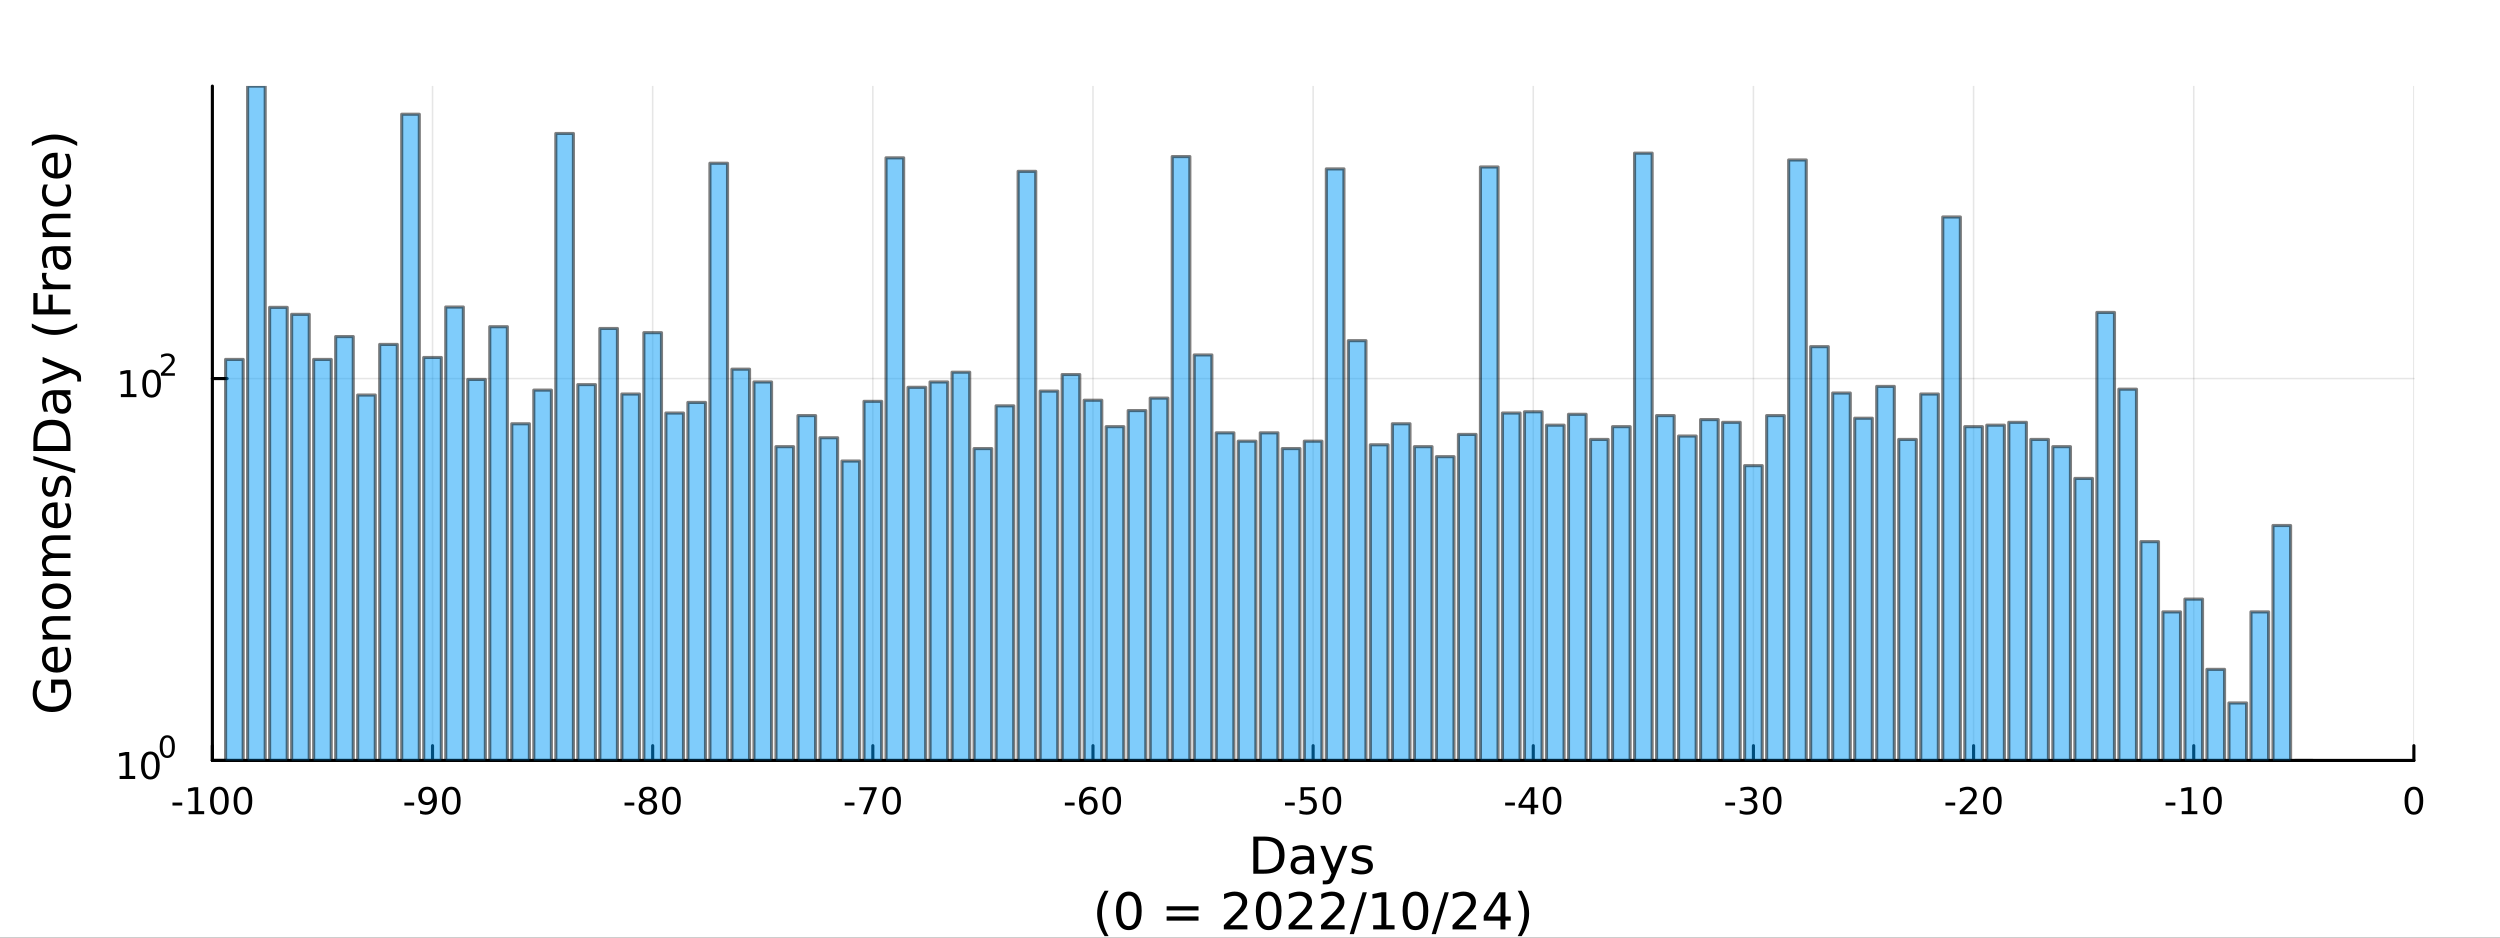 <?xml version="1.0" encoding="utf-8"?>
<svg xmlns="http://www.w3.org/2000/svg" xmlns:xlink="http://www.w3.org/1999/xlink" width="800" height="300" viewBox="0 0 3200 1200">
<rect x="0" y="0" width="3200" height="1200" fill="#333333" stroke="none"/>
<defs>
  <clipPath id="clip570">
    <rect x="0" y="0" width="3200" height="1200"/>
  </clipPath>
</defs>
<path clip-path="url(#clip570)" d="
M0 1200 L3200 1200 L3200 0 L0 0  Z
  " fill="#ffffff" fill-rule="evenodd" fill-opacity="1"/>
<defs>
  <clipPath id="clip571">
    <rect x="640" y="0" width="2241" height="1200"/>
  </clipPath>
</defs>
<path clip-path="url(#clip570)" d="
M271.839 973.368 L3089.76 973.368 L3089.76 110.236 L271.839 110.236  Z
  " fill="#ffffff" fill-rule="evenodd" fill-opacity="1"/>
<defs>
  <clipPath id="clip572">
    <rect x="271" y="110" width="2819" height="864"/>
  </clipPath>
</defs>
<polyline clip-path="url(#clip572)" style="stroke:#000000; stroke-linecap:round; stroke-linejoin:round; stroke-width:2; stroke-opacity:0.1; fill:none" points="
  271.839,973.368 271.839,110.236 
  "/>
<polyline clip-path="url(#clip572)" style="stroke:#000000; stroke-linecap:round; stroke-linejoin:round; stroke-width:2; stroke-opacity:0.1; fill:none" points="
  553.632,973.368 553.632,110.236 
  "/>
<polyline clip-path="url(#clip572)" style="stroke:#000000; stroke-linecap:round; stroke-linejoin:round; stroke-width:2; stroke-opacity:0.1; fill:none" points="
  835.424,973.368 835.424,110.236 
  "/>
<polyline clip-path="url(#clip572)" style="stroke:#000000; stroke-linecap:round; stroke-linejoin:round; stroke-width:2; stroke-opacity:0.1; fill:none" points="
  1117.22,973.368 1117.22,110.236 
  "/>
<polyline clip-path="url(#clip572)" style="stroke:#000000; stroke-linecap:round; stroke-linejoin:round; stroke-width:2; stroke-opacity:0.1; fill:none" points="
  1399.01,973.368 1399.01,110.236 
  "/>
<polyline clip-path="url(#clip572)" style="stroke:#000000; stroke-linecap:round; stroke-linejoin:round; stroke-width:2; stroke-opacity:0.1; fill:none" points="
  1680.8,973.368 1680.8,110.236 
  "/>
<polyline clip-path="url(#clip572)" style="stroke:#000000; stroke-linecap:round; stroke-linejoin:round; stroke-width:2; stroke-opacity:0.1; fill:none" points="
  1962.59,973.368 1962.59,110.236 
  "/>
<polyline clip-path="url(#clip572)" style="stroke:#000000; stroke-linecap:round; stroke-linejoin:round; stroke-width:2; stroke-opacity:0.1; fill:none" points="
  2244.39,973.368 2244.39,110.236 
  "/>
<polyline clip-path="url(#clip572)" style="stroke:#000000; stroke-linecap:round; stroke-linejoin:round; stroke-width:2; stroke-opacity:0.1; fill:none" points="
  2526.18,973.368 2526.18,110.236 
  "/>
<polyline clip-path="url(#clip572)" style="stroke:#000000; stroke-linecap:round; stroke-linejoin:round; stroke-width:2; stroke-opacity:0.1; fill:none" points="
  2807.97,973.368 2807.97,110.236 
  "/>
<polyline clip-path="url(#clip572)" style="stroke:#000000; stroke-linecap:round; stroke-linejoin:round; stroke-width:2; stroke-opacity:0.1; fill:none" points="
  3089.76,973.368 3089.76,110.236 
  "/>
<polyline clip-path="url(#clip570)" style="stroke:#000000; stroke-linecap:round; stroke-linejoin:round; stroke-width:4; stroke-opacity:1; fill:none" points="
  271.839,973.368 3089.76,973.368 
  "/>
<polyline clip-path="url(#clip570)" style="stroke:#000000; stroke-linecap:round; stroke-linejoin:round; stroke-width:4; stroke-opacity:1; fill:none" points="
  271.839,973.368 271.839,954.47 
  "/>
<polyline clip-path="url(#clip570)" style="stroke:#000000; stroke-linecap:round; stroke-linejoin:round; stroke-width:4; stroke-opacity:1; fill:none" points="
  553.632,973.368 553.632,954.47 
  "/>
<polyline clip-path="url(#clip570)" style="stroke:#000000; stroke-linecap:round; stroke-linejoin:round; stroke-width:4; stroke-opacity:1; fill:none" points="
  835.424,973.368 835.424,954.47 
  "/>
<polyline clip-path="url(#clip570)" style="stroke:#000000; stroke-linecap:round; stroke-linejoin:round; stroke-width:4; stroke-opacity:1; fill:none" points="
  1117.22,973.368 1117.22,954.47 
  "/>
<polyline clip-path="url(#clip570)" style="stroke:#000000; stroke-linecap:round; stroke-linejoin:round; stroke-width:4; stroke-opacity:1; fill:none" points="
  1399.01,973.368 1399.01,954.47 
  "/>
<polyline clip-path="url(#clip570)" style="stroke:#000000; stroke-linecap:round; stroke-linejoin:round; stroke-width:4; stroke-opacity:1; fill:none" points="
  1680.8,973.368 1680.8,954.47 
  "/>
<polyline clip-path="url(#clip570)" style="stroke:#000000; stroke-linecap:round; stroke-linejoin:round; stroke-width:4; stroke-opacity:1; fill:none" points="
  1962.59,973.368 1962.59,954.47 
  "/>
<polyline clip-path="url(#clip570)" style="stroke:#000000; stroke-linecap:round; stroke-linejoin:round; stroke-width:4; stroke-opacity:1; fill:none" points="
  2244.39,973.368 2244.39,954.47 
  "/>
<polyline clip-path="url(#clip570)" style="stroke:#000000; stroke-linecap:round; stroke-linejoin:round; stroke-width:4; stroke-opacity:1; fill:none" points="
  2526.18,973.368 2526.18,954.47 
  "/>
<polyline clip-path="url(#clip570)" style="stroke:#000000; stroke-linecap:round; stroke-linejoin:round; stroke-width:4; stroke-opacity:1; fill:none" points="
  2807.97,973.368 2807.97,954.47 
  "/>
<polyline clip-path="url(#clip570)" style="stroke:#000000; stroke-linecap:round; stroke-linejoin:round; stroke-width:4; stroke-opacity:1; fill:none" points="
  3089.76,973.368 3089.76,954.47 
  "/>
<path clip-path="url(#clip570)" d="M220.775 1027.28 L233.251 1027.28 L233.251 1031.08 L220.775 1031.08 L220.775 1027.28 Z" fill="#000000" fill-rule="evenodd" fill-opacity="1" /><path clip-path="url(#clip570)" d="M241.446 1038.23 L249.085 1038.23 L249.085 1011.87 L240.775 1013.53 L240.775 1009.27 L249.038 1007.61 L253.714 1007.61 L253.714 1038.23 L261.353 1038.23 L261.353 1042.17 L241.446 1042.17 L241.446 1038.23 Z" fill="#000000" fill-rule="evenodd" fill-opacity="1" /><path clip-path="url(#clip570)" d="M280.798 1010.69 Q277.186 1010.69 275.358 1014.25 Q273.552 1017.79 273.552 1024.92 Q273.552 1032.03 275.358 1035.59 Q277.186 1039.14 280.798 1039.14 Q284.432 1039.14 286.237 1035.59 Q288.066 1032.03 288.066 1024.92 Q288.066 1017.79 286.237 1014.25 Q284.432 1010.69 280.798 1010.69 M280.798 1006.98 Q286.608 1006.98 289.663 1011.59 Q292.742 1016.17 292.742 1024.92 Q292.742 1033.65 289.663 1038.26 Q286.608 1042.84 280.798 1042.84 Q274.987 1042.84 271.909 1038.26 Q268.853 1033.65 268.853 1024.92 Q268.853 1016.17 271.909 1011.59 Q274.987 1006.98 280.798 1006.98 Z" fill="#000000" fill-rule="evenodd" fill-opacity="1" /><path clip-path="url(#clip570)" d="M310.959 1010.69 Q307.348 1010.69 305.52 1014.25 Q303.714 1017.79 303.714 1024.92 Q303.714 1032.03 305.52 1035.59 Q307.348 1039.14 310.959 1039.14 Q314.594 1039.14 316.399 1035.59 Q318.228 1032.03 318.228 1024.92 Q318.228 1017.79 316.399 1014.25 Q314.594 1010.69 310.959 1010.69 M310.959 1006.98 Q316.77 1006.98 319.825 1011.59 Q322.904 1016.17 322.904 1024.92 Q322.904 1033.65 319.825 1038.26 Q316.77 1042.84 310.959 1042.84 Q305.149 1042.84 302.071 1038.26 Q299.015 1033.65 299.015 1024.92 Q299.015 1016.17 302.071 1011.59 Q305.149 1006.98 310.959 1006.98 Z" fill="#000000" fill-rule="evenodd" fill-opacity="1" /><path clip-path="url(#clip570)" d="M517.648 1027.28 L530.125 1027.28 L530.125 1031.08 L517.648 1031.08 L517.648 1027.28 Z" fill="#000000" fill-rule="evenodd" fill-opacity="1" /><path clip-path="url(#clip570)" d="M537.648 1041.45 L537.648 1037.19 Q539.407 1038.02 541.213 1038.46 Q543.018 1038.9 544.754 1038.9 Q549.384 1038.9 551.815 1035.8 Q554.268 1032.68 554.615 1026.33 Q553.273 1028.33 551.213 1029.39 Q549.153 1030.45 546.653 1030.45 Q541.467 1030.45 538.435 1027.33 Q535.426 1024.18 535.426 1018.74 Q535.426 1013.42 538.574 1010.2 Q541.722 1006.98 546.953 1006.98 Q552.949 1006.98 556.097 1011.59 Q559.268 1016.17 559.268 1024.92 Q559.268 1033.09 555.379 1037.98 Q551.514 1042.84 544.963 1042.84 Q543.203 1042.84 541.398 1042.49 Q539.592 1042.14 537.648 1041.45 M546.953 1026.8 Q550.102 1026.8 551.93 1024.64 Q553.782 1022.49 553.782 1018.74 Q553.782 1015.02 551.93 1012.86 Q550.102 1010.69 546.953 1010.69 Q543.805 1010.69 541.953 1012.86 Q540.125 1015.02 540.125 1018.74 Q540.125 1022.49 541.953 1024.64 Q543.805 1026.8 546.953 1026.8 Z" fill="#000000" fill-rule="evenodd" fill-opacity="1" /><path clip-path="url(#clip570)" d="M577.671 1010.69 Q574.06 1010.69 572.231 1014.25 Q570.426 1017.79 570.426 1024.92 Q570.426 1032.03 572.231 1035.59 Q574.06 1039.14 577.671 1039.14 Q581.305 1039.14 583.111 1035.59 Q584.939 1032.03 584.939 1024.92 Q584.939 1017.79 583.111 1014.25 Q581.305 1010.69 577.671 1010.69 M577.671 1006.98 Q583.481 1006.98 586.537 1011.59 Q589.615 1016.17 589.615 1024.92 Q589.615 1033.65 586.537 1038.26 Q583.481 1042.84 577.671 1042.84 Q571.861 1042.84 568.782 1038.26 Q565.727 1033.65 565.727 1024.92 Q565.727 1016.17 568.782 1011.59 Q571.861 1006.98 577.671 1006.98 Z" fill="#000000" fill-rule="evenodd" fill-opacity="1" /><path clip-path="url(#clip570)" d="M799.441 1027.28 L811.917 1027.28 L811.917 1031.08 L799.441 1031.08 L799.441 1027.28 Z" fill="#000000" fill-rule="evenodd" fill-opacity="1" /><path clip-path="url(#clip570)" d="M829.301 1025.76 Q825.968 1025.76 824.047 1027.54 Q822.149 1029.32 822.149 1032.45 Q822.149 1035.57 824.047 1037.35 Q825.968 1039.14 829.301 1039.14 Q832.635 1039.14 834.556 1037.35 Q836.477 1035.55 836.477 1032.45 Q836.477 1029.32 834.556 1027.54 Q832.658 1025.76 829.301 1025.76 M824.626 1023.77 Q821.616 1023.02 819.927 1020.96 Q818.26 1018.9 818.26 1015.94 Q818.26 1011.8 821.2 1009.39 Q824.163 1006.98 829.301 1006.98 Q834.463 1006.98 837.403 1009.39 Q840.343 1011.8 840.343 1015.94 Q840.343 1018.9 838.653 1020.96 Q836.987 1023.02 834.001 1023.77 Q837.38 1024.55 839.255 1026.84 Q841.153 1029.14 841.153 1032.45 Q841.153 1037.47 838.075 1040.15 Q835.019 1042.84 829.301 1042.84 Q823.584 1042.84 820.505 1040.15 Q817.45 1037.47 817.45 1032.45 Q817.45 1029.14 819.348 1026.84 Q821.246 1024.55 824.626 1023.77 M822.913 1016.38 Q822.913 1019.07 824.579 1020.57 Q826.269 1022.08 829.301 1022.08 Q832.311 1022.08 834.001 1020.57 Q835.713 1019.07 835.713 1016.38 Q835.713 1013.7 834.001 1012.19 Q832.311 1010.69 829.301 1010.69 Q826.269 1010.69 824.579 1012.19 Q822.913 1013.7 822.913 1016.38 Z" fill="#000000" fill-rule="evenodd" fill-opacity="1" /><path clip-path="url(#clip570)" d="M859.463 1010.69 Q855.852 1010.69 854.024 1014.25 Q852.218 1017.79 852.218 1024.92 Q852.218 1032.03 854.024 1035.59 Q855.852 1039.14 859.463 1039.14 Q863.098 1039.14 864.903 1035.59 Q866.732 1032.03 866.732 1024.92 Q866.732 1017.79 864.903 1014.25 Q863.098 1010.69 859.463 1010.69 M859.463 1006.98 Q865.274 1006.98 868.329 1011.59 Q871.408 1016.17 871.408 1024.92 Q871.408 1033.65 868.329 1038.26 Q865.274 1042.84 859.463 1042.84 Q853.653 1042.84 850.575 1038.26 Q847.519 1033.65 847.519 1024.92 Q847.519 1016.17 850.575 1011.59 Q853.653 1006.98 859.463 1006.98 Z" fill="#000000" fill-rule="evenodd" fill-opacity="1" /><path clip-path="url(#clip570)" d="M1081.23 1027.28 L1093.71 1027.28 L1093.71 1031.08 L1081.23 1031.08 L1081.23 1027.28 Z" fill="#000000" fill-rule="evenodd" fill-opacity="1" /><path clip-path="url(#clip570)" d="M1099.91 1007.61 L1122.14 1007.61 L1122.14 1009.6 L1109.59 1042.17 L1104.71 1042.17 L1116.51 1011.54 L1099.91 1011.54 L1099.91 1007.61 Z" fill="#000000" fill-rule="evenodd" fill-opacity="1" /><path clip-path="url(#clip570)" d="M1141.26 1010.69 Q1137.64 1010.69 1135.82 1014.25 Q1134.01 1017.79 1134.01 1024.92 Q1134.01 1032.03 1135.82 1035.59 Q1137.64 1039.14 1141.26 1039.14 Q1144.89 1039.14 1146.7 1035.59 Q1148.52 1032.03 1148.52 1024.92 Q1148.52 1017.79 1146.7 1014.25 Q1144.89 1010.69 1141.26 1010.69 M1141.26 1006.98 Q1147.07 1006.98 1150.12 1011.59 Q1153.2 1016.17 1153.2 1024.92 Q1153.2 1033.65 1150.12 1038.26 Q1147.07 1042.84 1141.26 1042.84 Q1135.45 1042.84 1132.37 1038.26 Q1129.31 1033.65 1129.31 1024.92 Q1129.31 1016.17 1132.37 1011.59 Q1135.45 1006.98 1141.26 1006.98 Z" fill="#000000" fill-rule="evenodd" fill-opacity="1" /><path clip-path="url(#clip570)" d="M1363.03 1027.28 L1375.5 1027.28 L1375.5 1031.08 L1363.03 1031.08 L1363.03 1027.28 Z" fill="#000000" fill-rule="evenodd" fill-opacity="1" /><path clip-path="url(#clip570)" d="M1393.47 1023.02 Q1390.32 1023.02 1388.47 1025.18 Q1386.64 1027.33 1386.64 1031.08 Q1386.64 1034.81 1388.47 1036.98 Q1390.32 1039.14 1393.47 1039.14 Q1396.61 1039.14 1398.44 1036.98 Q1400.29 1034.81 1400.29 1031.08 Q1400.29 1027.33 1398.44 1025.18 Q1396.61 1023.02 1393.47 1023.02 M1402.75 1008.37 L1402.75 1012.63 Q1400.99 1011.8 1399.18 1011.36 Q1397.4 1010.92 1395.64 1010.92 Q1391.01 1010.92 1388.56 1014.04 Q1386.13 1017.17 1385.78 1023.49 Q1387.15 1021.47 1389.21 1020.41 Q1391.27 1019.32 1393.74 1019.32 Q1398.95 1019.32 1401.96 1022.49 Q1404.99 1025.64 1404.99 1031.08 Q1404.99 1036.4 1401.84 1039.62 Q1398.7 1042.84 1393.47 1042.84 Q1387.47 1042.84 1384.3 1038.26 Q1381.13 1033.65 1381.13 1024.92 Q1381.13 1016.73 1385.02 1011.87 Q1388.9 1006.98 1395.46 1006.98 Q1397.22 1006.98 1399 1007.33 Q1400.8 1007.68 1402.75 1008.37 Z" fill="#000000" fill-rule="evenodd" fill-opacity="1" /><path clip-path="url(#clip570)" d="M1423.05 1010.69 Q1419.44 1010.69 1417.61 1014.25 Q1415.8 1017.79 1415.8 1024.92 Q1415.8 1032.03 1417.61 1035.59 Q1419.44 1039.14 1423.05 1039.14 Q1426.68 1039.14 1428.49 1035.59 Q1430.32 1032.03 1430.32 1024.92 Q1430.32 1017.79 1428.49 1014.25 Q1426.68 1010.69 1423.05 1010.69 M1423.05 1006.98 Q1428.86 1006.98 1431.91 1011.59 Q1434.99 1016.17 1434.99 1024.92 Q1434.99 1033.65 1431.91 1038.26 Q1428.86 1042.84 1423.05 1042.84 Q1417.24 1042.84 1414.16 1038.26 Q1411.1 1033.65 1411.1 1024.92 Q1411.1 1016.17 1414.16 1011.59 Q1417.24 1006.98 1423.05 1006.98 Z" fill="#000000" fill-rule="evenodd" fill-opacity="1" /><path clip-path="url(#clip570)" d="M1644.82 1027.28 L1657.29 1027.28 L1657.29 1031.08 L1644.82 1031.08 L1644.82 1027.28 Z" fill="#000000" fill-rule="evenodd" fill-opacity="1" /><path clip-path="url(#clip570)" d="M1664.73 1007.61 L1683.08 1007.61 L1683.08 1011.54 L1669.01 1011.54 L1669.01 1020.02 Q1670.03 1019.67 1671.04 1019.51 Q1672.06 1019.32 1673.08 1019.32 Q1678.87 1019.32 1682.25 1022.49 Q1685.63 1025.66 1685.63 1031.08 Q1685.63 1036.66 1682.16 1039.76 Q1678.68 1042.84 1672.36 1042.84 Q1670.19 1042.84 1667.92 1042.47 Q1665.67 1042.1 1663.27 1041.36 L1663.27 1036.66 Q1665.35 1037.79 1667.57 1038.35 Q1669.79 1038.9 1672.27 1038.9 Q1676.28 1038.9 1678.61 1036.8 Q1680.95 1034.69 1680.95 1031.08 Q1680.95 1027.47 1678.61 1025.36 Q1676.28 1023.26 1672.27 1023.26 Q1670.4 1023.26 1668.52 1023.67 Q1666.67 1024.09 1664.73 1024.97 L1664.73 1007.61 Z" fill="#000000" fill-rule="evenodd" fill-opacity="1" /><path clip-path="url(#clip570)" d="M1704.84 1010.69 Q1701.23 1010.69 1699.4 1014.25 Q1697.6 1017.79 1697.6 1024.92 Q1697.6 1032.03 1699.4 1035.59 Q1701.23 1039.14 1704.84 1039.14 Q1708.47 1039.14 1710.28 1035.59 Q1712.11 1032.03 1712.11 1024.92 Q1712.11 1017.79 1710.28 1014.25 Q1708.47 1010.69 1704.84 1010.69 M1704.84 1006.98 Q1710.65 1006.98 1713.71 1011.59 Q1716.79 1016.17 1716.79 1024.92 Q1716.79 1033.65 1713.71 1038.26 Q1710.65 1042.84 1704.84 1042.84 Q1699.03 1042.84 1695.95 1038.26 Q1692.9 1033.65 1692.9 1024.92 Q1692.9 1016.17 1695.95 1011.59 Q1699.03 1006.98 1704.84 1006.98 Z" fill="#000000" fill-rule="evenodd" fill-opacity="1" /><path clip-path="url(#clip570)" d="M1926.61 1027.28 L1939.09 1027.28 L1939.09 1031.08 L1926.61 1031.08 L1926.61 1027.28 Z" fill="#000000" fill-rule="evenodd" fill-opacity="1" /><path clip-path="url(#clip570)" d="M1959.32 1011.68 L1947.51 1030.13 L1959.32 1030.13 L1959.32 1011.68 M1958.09 1007.61 L1963.97 1007.61 L1963.97 1030.13 L1968.9 1030.13 L1968.9 1034.02 L1963.97 1034.02 L1963.97 1042.17 L1959.32 1042.17 L1959.32 1034.02 L1943.72 1034.02 L1943.72 1029.51 L1958.09 1007.61 Z" fill="#000000" fill-rule="evenodd" fill-opacity="1" /><path clip-path="url(#clip570)" d="M1986.63 1010.69 Q1983.02 1010.69 1981.19 1014.25 Q1979.39 1017.79 1979.39 1024.92 Q1979.39 1032.03 1981.19 1035.59 Q1983.02 1039.14 1986.63 1039.14 Q1990.27 1039.14 1992.07 1035.59 Q1993.9 1032.03 1993.9 1024.92 Q1993.9 1017.79 1992.07 1014.25 Q1990.27 1010.69 1986.63 1010.69 M1986.63 1006.98 Q1992.44 1006.98 1995.5 1011.59 Q1998.58 1016.17 1998.58 1024.92 Q1998.58 1033.65 1995.5 1038.26 Q1992.44 1042.84 1986.63 1042.84 Q1980.82 1042.84 1977.74 1038.26 Q1974.69 1033.65 1974.69 1024.92 Q1974.69 1016.17 1977.74 1011.59 Q1980.82 1006.98 1986.63 1006.98 Z" fill="#000000" fill-rule="evenodd" fill-opacity="1" /><path clip-path="url(#clip570)" d="M2208.4 1027.28 L2220.88 1027.28 L2220.88 1031.08 L2208.4 1031.08 L2208.4 1027.28 Z" fill="#000000" fill-rule="evenodd" fill-opacity="1" /><path clip-path="url(#clip570)" d="M2242.43 1023.53 Q2245.79 1024.25 2247.66 1026.52 Q2249.56 1028.79 2249.56 1032.12 Q2249.56 1037.24 2246.04 1040.04 Q2242.52 1042.84 2236.04 1042.84 Q2233.87 1042.84 2231.55 1042.4 Q2229.26 1041.98 2226.81 1041.13 L2226.81 1036.61 Q2228.75 1037.75 2231.06 1038.33 Q2233.38 1038.9 2235.9 1038.9 Q2240.3 1038.9 2242.59 1037.17 Q2244.91 1035.43 2244.91 1032.12 Q2244.91 1029.07 2242.75 1027.35 Q2240.62 1025.62 2236.81 1025.62 L2232.78 1025.62 L2232.78 1021.77 L2236.99 1021.77 Q2240.44 1021.77 2242.27 1020.41 Q2244.1 1019.02 2244.1 1016.43 Q2244.1 1013.77 2242.2 1012.35 Q2240.32 1010.92 2236.81 1010.92 Q2234.88 1010.92 2232.69 1011.33 Q2230.49 1011.75 2227.85 1012.63 L2227.85 1008.46 Q2230.51 1007.72 2232.82 1007.35 Q2235.16 1006.98 2237.22 1006.98 Q2242.55 1006.98 2245.65 1009.41 Q2248.75 1011.82 2248.75 1015.94 Q2248.75 1018.81 2247.11 1020.8 Q2245.46 1022.77 2242.43 1023.53 Z" fill="#000000" fill-rule="evenodd" fill-opacity="1" /><path clip-path="url(#clip570)" d="M2268.43 1010.69 Q2264.81 1010.69 2262.99 1014.25 Q2261.18 1017.79 2261.18 1024.92 Q2261.18 1032.03 2262.99 1035.59 Q2264.81 1039.14 2268.43 1039.14 Q2272.06 1039.14 2273.87 1035.59 Q2275.69 1032.03 2275.69 1024.92 Q2275.69 1017.79 2273.87 1014.25 Q2272.06 1010.69 2268.43 1010.69 M2268.43 1006.98 Q2274.24 1006.98 2277.29 1011.59 Q2280.37 1016.17 2280.37 1024.92 Q2280.37 1033.65 2277.29 1038.26 Q2274.24 1042.84 2268.43 1042.84 Q2262.62 1042.84 2259.54 1038.26 Q2256.48 1033.65 2256.48 1024.92 Q2256.48 1016.17 2259.54 1011.59 Q2262.62 1006.98 2268.43 1006.98 Z" fill="#000000" fill-rule="evenodd" fill-opacity="1" /><path clip-path="url(#clip570)" d="M2490.2 1027.28 L2502.67 1027.28 L2502.67 1031.08 L2490.2 1031.08 L2490.2 1027.28 Z" fill="#000000" fill-rule="evenodd" fill-opacity="1" /><path clip-path="url(#clip570)" d="M2514.08 1038.23 L2530.4 1038.23 L2530.4 1042.17 L2508.46 1042.17 L2508.46 1038.23 Q2511.12 1035.48 2515.7 1030.85 Q2520.31 1026.2 2521.49 1024.85 Q2523.74 1022.33 2524.62 1020.59 Q2525.52 1018.83 2525.52 1017.14 Q2525.52 1014.39 2523.57 1012.65 Q2521.65 1010.92 2518.55 1010.92 Q2516.35 1010.92 2513.9 1011.68 Q2511.47 1012.45 2508.69 1014 L2508.69 1009.27 Q2511.51 1008.14 2513.97 1007.56 Q2516.42 1006.98 2518.46 1006.98 Q2523.83 1006.98 2527.02 1009.67 Q2530.22 1012.35 2530.22 1016.84 Q2530.22 1018.97 2529.41 1020.89 Q2528.62 1022.79 2526.51 1025.39 Q2525.94 1026.06 2522.83 1029.27 Q2519.73 1032.47 2514.08 1038.23 Z" fill="#000000" fill-rule="evenodd" fill-opacity="1" /><path clip-path="url(#clip570)" d="M2550.22 1010.69 Q2546.61 1010.69 2544.78 1014.25 Q2542.97 1017.79 2542.97 1024.92 Q2542.97 1032.03 2544.78 1035.59 Q2546.61 1039.14 2550.22 1039.14 Q2553.85 1039.14 2555.66 1035.59 Q2557.49 1032.03 2557.49 1024.92 Q2557.49 1017.79 2555.66 1014.25 Q2553.85 1010.69 2550.22 1010.69 M2550.22 1006.98 Q2556.03 1006.98 2559.08 1011.59 Q2562.16 1016.17 2562.16 1024.92 Q2562.16 1033.65 2559.08 1038.26 Q2556.03 1042.84 2550.22 1042.84 Q2544.41 1042.84 2541.33 1038.26 Q2538.27 1033.65 2538.27 1024.92 Q2538.27 1016.17 2541.33 1011.59 Q2544.41 1006.98 2550.22 1006.98 Z" fill="#000000" fill-rule="evenodd" fill-opacity="1" /><path clip-path="url(#clip570)" d="M2771.99 1027.28 L2784.46 1027.28 L2784.46 1031.08 L2771.99 1031.08 L2771.99 1027.28 Z" fill="#000000" fill-rule="evenodd" fill-opacity="1" /><path clip-path="url(#clip570)" d="M2792.66 1038.23 L2800.3 1038.23 L2800.3 1011.87 L2791.99 1013.53 L2791.99 1009.27 L2800.25 1007.61 L2804.93 1007.61 L2804.93 1038.23 L2812.57 1038.23 L2812.57 1042.17 L2792.66 1042.17 L2792.66 1038.23 Z" fill="#000000" fill-rule="evenodd" fill-opacity="1" /><path clip-path="url(#clip570)" d="M2832.01 1010.69 Q2828.4 1010.69 2826.57 1014.25 Q2824.77 1017.79 2824.77 1024.92 Q2824.77 1032.03 2826.57 1035.59 Q2828.4 1039.14 2832.01 1039.14 Q2835.64 1039.14 2837.45 1035.59 Q2839.28 1032.03 2839.28 1024.92 Q2839.28 1017.79 2837.45 1014.25 Q2835.64 1010.69 2832.01 1010.69 M2832.01 1006.98 Q2837.82 1006.98 2840.88 1011.59 Q2843.95 1016.17 2843.95 1024.92 Q2843.95 1033.65 2840.88 1038.26 Q2837.82 1042.84 2832.01 1042.84 Q2826.2 1042.84 2823.12 1038.26 Q2820.07 1033.65 2820.07 1024.92 Q2820.07 1016.17 2823.12 1011.59 Q2826.2 1006.98 2832.01 1006.98 Z" fill="#000000" fill-rule="evenodd" fill-opacity="1" /><path clip-path="url(#clip570)" d="M3089.76 1010.69 Q3086.15 1010.69 3084.32 1014.25 Q3082.52 1017.79 3082.52 1024.92 Q3082.52 1032.03 3084.32 1035.59 Q3086.15 1039.14 3089.76 1039.14 Q3093.4 1039.14 3095.2 1035.59 Q3097.03 1032.03 3097.03 1024.92 Q3097.03 1017.79 3095.2 1014.25 Q3093.4 1010.69 3089.76 1010.69 M3089.76 1006.98 Q3095.57 1006.98 3098.63 1011.59 Q3101.71 1016.17 3101.71 1024.92 Q3101.71 1033.65 3098.63 1038.26 Q3095.57 1042.84 3089.76 1042.84 Q3083.95 1042.84 3080.87 1038.26 Q3077.82 1033.65 3077.82 1024.92 Q3077.82 1016.17 3080.87 1011.59 Q3083.95 1006.98 3089.76 1006.98 Z" fill="#000000" fill-rule="evenodd" fill-opacity="1" /><path clip-path="url(#clip570)" d="M1610.68 1076.12 L1610.68 1113.07 L1618.45 1113.07 Q1628.28 1113.07 1632.84 1108.61 Q1637.42 1104.16 1637.42 1094.54 Q1637.42 1085 1632.84 1080.57 Q1628.28 1076.12 1618.45 1076.12 L1610.68 1076.12 M1604.25 1070.83 L1617.46 1070.83 Q1631.28 1070.83 1637.74 1076.59 Q1644.2 1082.32 1644.2 1094.54 Q1644.2 1106.83 1637.71 1112.59 Q1631.21 1118.35 1617.46 1118.35 L1604.25 1118.35 L1604.25 1070.83 Z" fill="#000000" fill-rule="evenodd" fill-opacity="1" /><path clip-path="url(#clip570)" d="M1670.39 1100.43 Q1663.3 1100.43 1660.56 1102.06 Q1657.82 1103.68 1657.82 1107.59 Q1657.82 1110.71 1659.86 1112.56 Q1661.93 1114.37 1665.46 1114.37 Q1670.33 1114.37 1673.26 1110.94 Q1676.22 1107.47 1676.22 1101.74 L1676.22 1100.43 L1670.39 1100.43 M1682.07 1098.01 L1682.07 1118.35 L1676.22 1118.35 L1676.22 1112.94 Q1674.21 1116.19 1671.22 1117.75 Q1668.23 1119.27 1663.9 1119.27 Q1658.43 1119.27 1655.18 1116.22 Q1651.96 1113.13 1651.96 1107.98 Q1651.96 1101.96 1655.98 1098.9 Q1660.02 1095.85 1668.01 1095.85 L1676.22 1095.85 L1676.22 1095.28 Q1676.22 1091.23 1673.54 1089.04 Q1670.9 1086.81 1666.1 1086.81 Q1663.04 1086.81 1660.14 1087.54 Q1657.25 1088.27 1654.57 1089.74 L1654.57 1084.33 Q1657.79 1083.09 1660.81 1082.48 Q1663.84 1081.84 1666.7 1081.84 Q1674.44 1081.84 1678.26 1085.85 Q1682.07 1089.87 1682.07 1098.01 Z" fill="#000000" fill-rule="evenodd" fill-opacity="1" /><path clip-path="url(#clip570)" d="M1708.97 1121.66 Q1706.49 1128.03 1704.13 1129.97 Q1701.78 1131.91 1697.83 1131.91 L1693.15 1131.91 L1693.15 1127.01 L1696.59 1127.01 Q1699.01 1127.01 1700.34 1125.86 Q1701.68 1124.72 1703.3 1120.45 L1704.35 1117.78 L1689.94 1082.7 L1696.14 1082.7 L1707.28 1110.59 L1718.42 1082.7 L1724.63 1082.7 L1708.97 1121.66 Z" fill="#000000" fill-rule="evenodd" fill-opacity="1" /><path clip-path="url(#clip570)" d="M1755.44 1083.75 L1755.44 1089.29 Q1752.96 1088.02 1750.28 1087.38 Q1747.61 1086.75 1744.75 1086.75 Q1740.38 1086.75 1738.19 1088.08 Q1736.02 1089.42 1736.02 1092.09 Q1736.02 1094.13 1737.58 1095.31 Q1739.14 1096.45 1743.85 1097.5 L1745.86 1097.95 Q1752.1 1099.29 1754.71 1101.74 Q1757.35 1104.16 1757.35 1108.52 Q1757.35 1113.48 1753.4 1116.38 Q1749.49 1119.27 1742.61 1119.27 Q1739.75 1119.27 1736.63 1118.7 Q1733.54 1118.16 1730.1 1117.05 L1730.1 1111 Q1733.35 1112.69 1736.5 1113.55 Q1739.65 1114.37 1742.74 1114.37 Q1746.88 1114.37 1749.11 1112.97 Q1751.33 1111.54 1751.33 1108.96 Q1751.33 1106.58 1749.71 1105.3 Q1748.12 1104.03 1742.68 1102.85 L1740.64 1102.37 Q1735.2 1101.23 1732.78 1098.87 Q1730.36 1096.49 1730.36 1092.35 Q1730.36 1087.32 1733.92 1084.58 Q1737.49 1081.84 1744.04 1081.84 Q1747.29 1081.84 1750.16 1082.32 Q1753.02 1082.8 1755.44 1083.75 Z" fill="#000000" fill-rule="evenodd" fill-opacity="1" /><path clip-path="url(#clip570)" d="M1418.96 1140.17 Q1414.7 1147.49 1412.63 1154.65 Q1410.56 1161.81 1410.56 1169.17 Q1410.56 1176.52 1412.63 1183.74 Q1414.73 1190.94 1418.96 1198.23 L1413.87 1198.23 Q1409.1 1190.75 1406.71 1183.52 Q1404.35 1176.3 1404.35 1169.17 Q1404.35 1162.07 1406.71 1154.87 Q1409.07 1147.68 1413.87 1140.17 L1418.96 1140.17 Z" fill="#000000" fill-rule="evenodd" fill-opacity="1" /><path clip-path="url(#clip570)" d="M1444.9 1146.34 Q1439.94 1146.34 1437.42 1151.25 Q1434.94 1156.12 1434.94 1165.92 Q1434.94 1175.69 1437.42 1180.59 Q1439.94 1185.46 1444.9 1185.46 Q1449.9 1185.46 1452.38 1180.59 Q1454.9 1175.69 1454.9 1165.92 Q1454.9 1156.12 1452.38 1151.25 Q1449.9 1146.34 1444.9 1146.34 M1444.9 1141.25 Q1452.89 1141.25 1457.09 1147.59 Q1461.33 1153.89 1461.33 1165.92 Q1461.33 1177.92 1457.09 1184.25 Q1452.89 1190.55 1444.9 1190.55 Q1436.92 1190.55 1432.68 1184.25 Q1428.48 1177.92 1428.48 1165.92 Q1428.48 1153.89 1432.68 1147.59 Q1436.92 1141.25 1444.9 1141.25 Z" fill="#000000" fill-rule="evenodd" fill-opacity="1" /><path clip-path="url(#clip570)" d="M1493.28 1160.03 L1534.09 1160.03 L1534.09 1165.38 L1493.28 1165.38 L1493.28 1160.03 M1493.28 1173.02 L1534.09 1173.02 L1534.09 1178.43 L1493.28 1178.43 L1493.28 1173.02 Z" fill="#000000" fill-rule="evenodd" fill-opacity="1" /><path clip-path="url(#clip570)" d="M1574.22 1184.22 L1596.66 1184.22 L1596.66 1189.63 L1566.49 1189.63 L1566.49 1184.22 Q1570.15 1180.43 1576.45 1174.07 Q1582.79 1167.67 1584.41 1165.82 Q1587.5 1162.35 1588.71 1159.97 Q1589.95 1157.55 1589.95 1155.23 Q1589.95 1151.44 1587.27 1149.05 Q1584.63 1146.66 1580.37 1146.66 Q1577.34 1146.66 1573.97 1147.71 Q1570.63 1148.76 1566.81 1150.9 L1566.81 1144.4 Q1570.69 1142.84 1574.06 1142.05 Q1577.44 1141.25 1580.24 1141.25 Q1587.62 1141.25 1592.02 1144.94 Q1596.41 1148.64 1596.41 1154.81 Q1596.41 1157.74 1595.29 1160.38 Q1594.21 1162.99 1591.32 1166.56 Q1590.52 1167.48 1586.25 1171.9 Q1581.99 1176.3 1574.22 1184.22 Z" fill="#000000" fill-rule="evenodd" fill-opacity="1" /><path clip-path="url(#clip570)" d="M1623.91 1146.34 Q1618.94 1146.34 1616.43 1151.25 Q1613.95 1156.12 1613.95 1165.92 Q1613.95 1175.69 1616.43 1180.59 Q1618.94 1185.46 1623.91 1185.46 Q1628.91 1185.46 1631.39 1180.59 Q1633.9 1175.69 1633.9 1165.92 Q1633.9 1156.12 1631.39 1151.25 Q1628.91 1146.34 1623.91 1146.34 M1623.91 1141.25 Q1631.9 1141.25 1636.1 1147.59 Q1640.33 1153.89 1640.33 1165.92 Q1640.33 1177.92 1636.1 1184.25 Q1631.9 1190.55 1623.91 1190.55 Q1615.92 1190.55 1611.69 1184.25 Q1607.48 1177.92 1607.48 1165.92 Q1607.48 1153.89 1611.69 1147.59 Q1615.92 1141.25 1623.91 1141.25 Z" fill="#000000" fill-rule="evenodd" fill-opacity="1" /><path clip-path="url(#clip570)" d="M1657.17 1184.22 L1679.61 1184.22 L1679.61 1189.63 L1649.43 1189.63 L1649.43 1184.22 Q1653.09 1180.43 1659.4 1174.07 Q1665.73 1167.67 1667.35 1165.82 Q1670.44 1162.35 1671.65 1159.97 Q1672.89 1157.55 1672.89 1155.23 Q1672.89 1151.44 1670.22 1149.05 Q1667.58 1146.66 1663.31 1146.66 Q1660.29 1146.66 1656.91 1147.71 Q1653.57 1148.76 1649.75 1150.9 L1649.75 1144.4 Q1653.64 1142.84 1657.01 1142.05 Q1660.38 1141.25 1663.18 1141.25 Q1670.57 1141.25 1674.96 1144.94 Q1679.35 1148.64 1679.35 1154.81 Q1679.35 1157.74 1678.24 1160.38 Q1677.16 1162.99 1674.26 1166.56 Q1673.47 1167.48 1669.2 1171.9 Q1664.93 1176.3 1657.17 1184.22 Z" fill="#000000" fill-rule="evenodd" fill-opacity="1" /><path clip-path="url(#clip570)" d="M1698.64 1184.22 L1721.08 1184.22 L1721.08 1189.63 L1690.91 1189.63 L1690.91 1184.22 Q1694.57 1180.43 1700.87 1174.07 Q1707.2 1167.67 1708.83 1165.82 Q1711.91 1162.35 1713.12 1159.97 Q1714.36 1157.55 1714.36 1155.23 Q1714.36 1151.44 1711.69 1149.05 Q1709.05 1146.66 1704.78 1146.66 Q1701.76 1146.66 1698.39 1147.71 Q1695.04 1148.76 1691.23 1150.9 L1691.23 1144.4 Q1695.11 1142.84 1698.48 1142.05 Q1701.86 1141.25 1704.66 1141.25 Q1712.04 1141.25 1716.43 1144.94 Q1720.83 1148.64 1720.83 1154.81 Q1720.83 1157.74 1719.71 1160.38 Q1718.63 1162.99 1715.73 1166.56 Q1714.94 1167.48 1710.67 1171.9 Q1706.41 1176.3 1698.64 1184.22 Z" fill="#000000" fill-rule="evenodd" fill-opacity="1" /><path clip-path="url(#clip570)" d="M1744.16 1142.11 L1749.57 1142.11 L1733.02 1195.68 L1727.61 1195.68 L1744.16 1142.11 Z" fill="#000000" fill-rule="evenodd" fill-opacity="1" /><path clip-path="url(#clip570)" d="M1757.65 1184.22 L1768.15 1184.22 L1768.15 1147.97 L1756.73 1150.26 L1756.73 1144.4 L1768.09 1142.11 L1774.52 1142.11 L1774.52 1184.22 L1785.02 1184.22 L1785.02 1189.63 L1757.65 1189.63 L1757.65 1184.22 Z" fill="#000000" fill-rule="evenodd" fill-opacity="1" /><path clip-path="url(#clip570)" d="M1811.76 1146.34 Q1806.79 1146.34 1804.28 1151.25 Q1801.8 1156.12 1801.8 1165.92 Q1801.8 1175.69 1804.28 1180.59 Q1806.79 1185.46 1811.76 1185.46 Q1816.76 1185.46 1819.24 1180.59 Q1821.75 1175.69 1821.75 1165.92 Q1821.75 1156.12 1819.24 1151.25 Q1816.76 1146.34 1811.76 1146.34 M1811.76 1141.25 Q1819.75 1141.25 1823.95 1147.59 Q1828.18 1153.89 1828.18 1165.92 Q1828.18 1177.92 1823.95 1184.25 Q1819.75 1190.55 1811.76 1190.55 Q1803.77 1190.55 1799.54 1184.25 Q1795.34 1177.92 1795.34 1165.92 Q1795.34 1153.89 1799.54 1147.59 Q1803.77 1141.25 1811.76 1141.25 Z" fill="#000000" fill-rule="evenodd" fill-opacity="1" /><path clip-path="url(#clip570)" d="M1849.06 1142.11 L1854.47 1142.11 L1837.92 1195.68 L1832.51 1195.68 L1849.06 1142.11 Z" fill="#000000" fill-rule="evenodd" fill-opacity="1" /><path clip-path="url(#clip570)" d="M1866.98 1184.22 L1889.42 1184.22 L1889.42 1189.63 L1859.25 1189.63 L1859.25 1184.22 Q1862.91 1180.43 1869.21 1174.07 Q1875.54 1167.67 1877.17 1165.82 Q1880.26 1162.35 1881.46 1159.97 Q1882.71 1157.55 1882.71 1155.23 Q1882.71 1151.44 1880.03 1149.05 Q1877.39 1146.66 1873.13 1146.66 Q1870.1 1146.66 1866.73 1147.71 Q1863.39 1148.76 1859.57 1150.9 L1859.57 1144.4 Q1863.45 1142.84 1866.82 1142.05 Q1870.2 1141.25 1873 1141.25 Q1880.38 1141.25 1884.77 1144.94 Q1889.17 1148.64 1889.17 1154.81 Q1889.17 1157.74 1888.05 1160.38 Q1886.97 1162.99 1884.07 1166.56 Q1883.28 1167.48 1879.01 1171.9 Q1874.75 1176.3 1866.98 1184.22 Z" fill="#000000" fill-rule="evenodd" fill-opacity="1" /><path clip-path="url(#clip570)" d="M1920.58 1147.71 L1904.35 1173.08 L1920.58 1173.08 L1920.58 1147.71 M1918.89 1142.11 L1926.98 1142.11 L1926.98 1173.08 L1933.76 1173.08 L1933.76 1178.43 L1926.98 1178.43 L1926.98 1189.63 L1920.58 1189.63 L1920.58 1178.43 L1899.13 1178.43 L1899.13 1172.22 L1918.89 1142.11 Z" fill="#000000" fill-rule="evenodd" fill-opacity="1" /><path clip-path="url(#clip570)" d="M1942.64 1140.17 L1947.73 1140.17 Q1952.51 1147.68 1954.86 1154.87 Q1957.25 1162.07 1957.25 1169.17 Q1957.25 1176.3 1954.86 1183.52 Q1952.51 1190.75 1947.73 1198.23 L1942.64 1198.23 Q1946.87 1190.94 1948.94 1183.74 Q1951.04 1176.52 1951.04 1169.17 Q1951.04 1161.81 1948.94 1154.65 Q1946.87 1147.49 1942.64 1140.17 Z" fill="#000000" fill-rule="evenodd" fill-opacity="1" /><polyline clip-path="url(#clip572)" style="stroke:#000000; stroke-linecap:round; stroke-linejoin:round; stroke-width:2; stroke-opacity:0.1; fill:none" points="
  271.839,973.368 3089.76,973.368 
  "/>
<polyline clip-path="url(#clip572)" style="stroke:#000000; stroke-linecap:round; stroke-linejoin:round; stroke-width:2; stroke-opacity:0.1; fill:none" points="
  271.839,484.582 3089.76,484.582 
  "/>
<polyline clip-path="url(#clip570)" style="stroke:#000000; stroke-linecap:round; stroke-linejoin:round; stroke-width:4; stroke-opacity:1; fill:none" points="
  271.839,973.368 271.839,110.236 
  "/>
<polyline clip-path="url(#clip570)" style="stroke:#000000; stroke-linecap:round; stroke-linejoin:round; stroke-width:4; stroke-opacity:1; fill:none" points="
  271.839,973.368 290.737,973.368 
  "/>
<polyline clip-path="url(#clip570)" style="stroke:#000000; stroke-linecap:round; stroke-linejoin:round; stroke-width:4; stroke-opacity:1; fill:none" points="
  271.839,484.582 290.737,484.582 
  "/>
<path clip-path="url(#clip570)" d="M153.134 993.16 L160.772 993.16 L160.772 966.795 L152.462 968.461 L152.462 964.202 L160.726 962.535 L165.402 962.535 L165.402 993.16 L173.041 993.16 L173.041 997.095 L153.134 997.095 L153.134 993.16 Z" fill="#000000" fill-rule="evenodd" fill-opacity="1" /><path clip-path="url(#clip570)" d="M192.485 965.614 Q188.874 965.614 187.045 969.179 Q185.24 972.72 185.24 979.85 Q185.24 986.956 187.045 990.521 Q188.874 994.063 192.485 994.063 Q196.119 994.063 197.925 990.521 Q199.754 986.956 199.754 979.85 Q199.754 972.72 197.925 969.179 Q196.119 965.614 192.485 965.614 M192.485 961.91 Q198.295 961.91 201.351 966.517 Q204.43 971.1 204.43 979.85 Q204.43 988.577 201.351 993.183 Q198.295 997.767 192.485 997.767 Q186.675 997.767 183.596 993.183 Q180.541 988.577 180.541 979.85 Q180.541 971.1 183.596 966.517 Q186.675 961.91 192.485 961.91 Z" fill="#000000" fill-rule="evenodd" fill-opacity="1" /><path clip-path="url(#clip570)" d="M214.134 944.106 Q211.2 944.106 209.715 947.003 Q208.248 949.88 208.248 955.673 Q208.248 961.447 209.715 964.344 Q211.2 967.221 214.134 967.221 Q217.087 967.221 218.554 964.344 Q220.04 961.447 220.04 955.673 Q220.04 949.88 218.554 947.003 Q217.087 944.106 214.134 944.106 M214.134 941.097 Q218.855 941.097 221.338 944.84 Q223.839 948.564 223.839 955.673 Q223.839 962.764 221.338 966.506 Q218.855 970.23 214.134 970.23 Q209.414 970.23 206.912 966.506 Q204.43 962.764 204.43 955.673 Q204.43 948.564 206.912 944.84 Q209.414 941.097 214.134 941.097 Z" fill="#000000" fill-rule="evenodd" fill-opacity="1" /><path clip-path="url(#clip570)" d="M154.713 504.374 L162.352 504.374 L162.352 478.008 L154.042 479.675 L154.042 475.416 L162.306 473.749 L166.982 473.749 L166.982 504.374 L174.621 504.374 L174.621 508.309 L154.713 508.309 L154.713 504.374 Z" fill="#000000" fill-rule="evenodd" fill-opacity="1" /><path clip-path="url(#clip570)" d="M194.065 476.828 Q190.454 476.828 188.625 480.393 Q186.82 483.934 186.82 491.064 Q186.82 498.17 188.625 501.735 Q190.454 505.277 194.065 505.277 Q197.699 505.277 199.505 501.735 Q201.334 498.17 201.334 491.064 Q201.334 483.934 199.505 480.393 Q197.699 476.828 194.065 476.828 M194.065 473.124 Q199.875 473.124 202.931 477.731 Q206.009 482.314 206.009 491.064 Q206.009 499.791 202.931 504.397 Q199.875 508.98 194.065 508.98 Q188.255 508.98 185.176 504.397 Q182.121 499.791 182.121 491.064 Q182.121 482.314 185.176 477.731 Q188.255 473.124 194.065 473.124 Z" fill="#000000" fill-rule="evenodd" fill-opacity="1" /><path clip-path="url(#clip570)" d="M210.58 477.701 L223.839 477.701 L223.839 480.899 L206.009 480.899 L206.009 477.701 Q208.172 475.463 211.896 471.702 Q215.639 467.921 216.598 466.831 Q218.423 464.78 219.137 463.37 Q219.871 461.94 219.871 460.568 Q219.871 458.329 218.291 456.919 Q216.73 455.508 214.21 455.508 Q212.423 455.508 210.429 456.129 Q208.454 456.75 206.198 458.01 L206.198 454.173 Q208.492 453.251 210.486 452.781 Q212.479 452.311 214.134 452.311 Q218.498 452.311 221.093 454.493 Q223.689 456.674 223.689 460.323 Q223.689 462.053 223.03 463.614 Q222.391 465.157 220.68 467.263 Q220.209 467.809 217.689 470.423 Q215.169 473.018 210.58 477.701 Z" fill="#000000" fill-rule="evenodd" fill-opacity="1" /><path clip-path="url(#clip570)" d="M83.427 876.224 L70.664 876.224 L70.664 886.728 L65.38 886.728 L65.38 869.859 L85.782 869.859 Q88.424 873.583 89.793 878.07 Q91.129 882.558 91.129 887.651 Q91.129 898.791 84.636 905.093 Q78.111 911.363 66.494 911.363 Q54.845 911.363 48.352 905.093 Q41.827 898.791 41.827 887.651 Q41.827 883.004 42.973 878.834 Q44.119 874.633 46.347 871.1 L53.19 871.1 Q50.166 874.665 48.638 878.675 Q47.11 882.686 47.11 887.11 Q47.11 895.831 51.98 900.223 Q56.85 904.584 66.494 904.584 Q76.106 904.584 80.976 900.223 Q85.846 895.831 85.846 887.11 Q85.846 883.704 85.273 881.03 Q84.668 878.357 83.427 876.224 Z" fill="#000000" fill-rule="evenodd" fill-opacity="1" /><path clip-path="url(#clip570)" d="M70.918 827.877 L73.783 827.877 L73.783 854.804 Q79.83 854.422 83.013 851.175 Q86.164 847.897 86.164 842.072 Q86.164 838.699 85.337 835.548 Q84.509 832.365 82.854 829.245 L88.392 829.245 Q89.729 832.396 90.429 835.707 Q91.129 839.017 91.129 842.422 Q91.129 850.953 86.164 855.95 Q81.199 860.915 72.732 860.915 Q63.98 860.915 58.855 856.204 Q53.699 851.462 53.699 843.441 Q53.699 836.248 58.346 832.078 Q62.961 827.877 70.918 827.877 M69.2 833.733 Q64.393 833.797 61.529 836.439 Q58.664 839.049 58.664 843.377 Q58.664 848.279 61.433 851.239 Q64.202 854.167 69.231 854.613 L69.2 833.733 Z" fill="#000000" fill-rule="evenodd" fill-opacity="1" /><path clip-path="url(#clip570)" d="M68.69 788.632 L90.206 788.632 L90.206 794.489 L68.881 794.489 Q63.82 794.489 61.306 796.462 Q58.791 798.435 58.791 802.382 Q58.791 807.125 61.815 809.862 Q64.839 812.599 70.059 812.599 L90.206 812.599 L90.206 818.487 L54.558 818.487 L54.558 812.599 L60.096 812.599 Q56.882 810.498 55.29 807.666 Q53.699 804.801 53.699 801.077 Q53.699 794.934 57.518 791.783 Q61.306 788.632 68.69 788.632 Z" fill="#000000" fill-rule="evenodd" fill-opacity="1" /><path clip-path="url(#clip570)" d="M58.664 763.138 Q58.664 767.848 62.356 770.585 Q66.017 773.323 72.414 773.323 Q78.812 773.323 82.504 770.617 Q86.164 767.88 86.164 763.138 Q86.164 758.459 82.472 755.722 Q78.78 752.984 72.414 752.984 Q66.08 752.984 62.388 755.722 Q58.664 758.459 58.664 763.138 M53.699 763.138 Q53.699 755.499 58.664 751.138 Q63.63 746.778 72.414 746.778 Q81.167 746.778 86.164 751.138 Q91.129 755.499 91.129 763.138 Q91.129 770.808 86.164 775.169 Q81.167 779.497 72.414 779.497 Q63.63 779.497 58.664 775.169 Q53.699 770.808 53.699 763.138 Z" fill="#000000" fill-rule="evenodd" fill-opacity="1" /><path clip-path="url(#clip570)" d="M61.401 709.316 Q57.455 707.119 55.577 704.064 Q53.699 701.008 53.699 696.871 Q53.699 691.301 57.614 688.277 Q61.497 685.253 68.69 685.253 L90.206 685.253 L90.206 691.141 L68.881 691.141 Q63.757 691.141 61.274 692.956 Q58.791 694.77 58.791 698.494 Q58.791 703.045 61.815 705.687 Q64.839 708.329 70.059 708.329 L90.206 708.329 L90.206 714.217 L68.881 714.217 Q63.725 714.217 61.274 716.031 Q58.791 717.846 58.791 721.633 Q58.791 726.121 61.847 728.763 Q64.871 731.405 70.059 731.405 L90.206 731.405 L90.206 737.293 L54.558 737.293 L54.558 731.405 L60.096 731.405 Q56.818 729.399 55.259 726.598 Q53.699 723.798 53.699 719.946 Q53.699 716.063 55.672 713.358 Q57.646 710.621 61.401 709.316 Z" fill="#000000" fill-rule="evenodd" fill-opacity="1" /><path clip-path="url(#clip570)" d="M70.918 643.08 L73.783 643.08 L73.783 670.007 Q79.83 669.625 83.013 666.379 Q86.164 663.101 86.164 657.276 Q86.164 653.902 85.337 650.751 Q84.509 647.568 82.854 644.449 L88.392 644.449 Q89.729 647.6 90.429 650.91 Q91.129 654.22 91.129 657.626 Q91.129 666.156 86.164 671.153 Q81.199 676.118 72.732 676.118 Q63.98 676.118 58.855 671.408 Q53.699 666.665 53.699 658.645 Q53.699 651.451 58.346 647.282 Q62.961 643.08 70.918 643.08 M69.2 648.937 Q64.393 649 61.529 651.642 Q58.664 654.252 58.664 658.581 Q58.664 663.482 61.433 666.443 Q64.202 669.371 69.231 669.816 L69.2 648.937 Z" fill="#000000" fill-rule="evenodd" fill-opacity="1" /><path clip-path="url(#clip570)" d="M55.609 610.743 L61.147 610.743 Q59.874 613.225 59.237 615.899 Q58.601 618.572 58.601 621.437 Q58.601 625.797 59.937 627.994 Q61.274 630.158 63.948 630.158 Q65.985 630.158 67.162 628.598 Q68.308 627.039 69.359 622.328 L69.804 620.323 Q71.141 614.085 73.592 611.475 Q76.011 608.833 80.371 608.833 Q85.337 608.833 88.233 612.78 Q91.129 616.695 91.129 623.569 Q91.129 626.434 90.556 629.553 Q90.015 632.641 88.901 636.078 L82.854 636.078 Q84.541 632.832 85.4 629.681 Q86.228 626.53 86.228 623.442 Q86.228 619.304 84.827 617.076 Q83.395 614.848 80.817 614.848 Q78.43 614.848 77.157 616.472 Q75.883 618.063 74.706 623.506 L74.228 625.543 Q73.082 630.986 70.727 633.404 Q68.34 635.823 64.202 635.823 Q59.173 635.823 56.436 632.259 Q53.699 628.694 53.699 622.137 Q53.699 618.891 54.176 616.026 Q54.654 613.162 55.609 610.743 Z" fill="#000000" fill-rule="evenodd" fill-opacity="1" /><path clip-path="url(#clip570)" d="M42.686 589.099 L42.686 583.688 L96.254 600.239 L96.254 605.65 L42.686 589.099 Z" fill="#000000" fill-rule="evenodd" fill-opacity="1" /><path clip-path="url(#clip570)" d="M47.97 570.861 L84.923 570.861 L84.923 563.095 Q84.923 553.26 80.467 548.709 Q76.011 544.125 66.398 544.125 Q56.85 544.125 52.426 548.709 Q47.97 553.26 47.97 563.095 L47.97 570.861 M42.686 577.291 L42.686 564.082 Q42.686 550.268 48.447 543.807 Q54.176 537.346 66.398 537.346 Q78.684 537.346 84.445 543.839 Q90.206 550.332 90.206 564.082 L90.206 577.291 L42.686 577.291 Z" fill="#000000" fill-rule="evenodd" fill-opacity="1" /><path clip-path="url(#clip570)" d="M72.287 511.151 Q72.287 518.249 73.91 520.986 Q75.533 523.723 79.448 523.723 Q82.567 523.723 84.413 521.686 Q86.228 519.617 86.228 516.085 Q86.228 511.215 82.79 508.287 Q79.321 505.326 73.592 505.326 L72.287 505.326 L72.287 511.151 M69.868 499.47 L90.206 499.47 L90.206 505.326 L84.795 505.326 Q88.042 507.332 89.602 510.324 Q91.129 513.315 91.129 517.644 Q91.129 523.119 88.074 526.365 Q84.986 529.58 79.83 529.58 Q73.815 529.58 70.759 525.569 Q67.704 521.527 67.704 513.538 L67.704 505.326 L67.131 505.326 Q63.088 505.326 60.892 508 Q58.664 510.642 58.664 515.448 Q58.664 518.503 59.396 521.4 Q60.128 524.296 61.592 526.97 L56.182 526.97 Q54.94 523.755 54.336 520.731 Q53.699 517.708 53.699 514.843 Q53.699 507.109 57.709 503.289 Q61.72 499.47 69.868 499.47 Z" fill="#000000" fill-rule="evenodd" fill-opacity="1" /><path clip-path="url(#clip570)" d="M93.516 472.575 Q99.882 475.058 101.824 477.413 Q103.765 479.768 103.765 483.715 L103.765 488.394 L98.864 488.394 L98.864 484.956 Q98.864 482.537 97.718 481.2 Q96.572 479.864 92.307 478.24 L89.633 477.19 L54.558 491.608 L54.558 485.402 L82.44 474.262 L54.558 463.122 L54.558 456.915 L93.516 472.575 Z" fill="#000000" fill-rule="evenodd" fill-opacity="1" /><path clip-path="url(#clip570)" d="M40.745 414.042 Q48.065 418.307 55.227 420.376 Q62.388 422.445 69.74 422.445 Q77.093 422.445 84.318 420.376 Q91.511 418.275 98.8 414.042 L98.8 419.135 Q91.32 423.909 84.095 426.296 Q76.87 428.652 69.74 428.652 Q62.643 428.652 55.45 426.296 Q48.256 423.941 40.745 419.135 L40.745 414.042 Z" fill="#000000" fill-rule="evenodd" fill-opacity="1" /><path clip-path="url(#clip570)" d="M42.686 402.425 L42.686 375.116 L48.097 375.116 L48.097 395.995 L62.102 395.995 L62.102 377.153 L67.513 377.153 L67.513 395.995 L90.206 395.995 L90.206 402.425 L42.686 402.425 Z" fill="#000000" fill-rule="evenodd" fill-opacity="1" /><path clip-path="url(#clip570)" d="M60.033 349.271 Q59.46 350.258 59.205 351.436 Q58.919 352.581 58.919 353.982 Q58.919 358.947 62.165 361.621 Q65.38 364.262 71.427 364.262 L90.206 364.262 L90.206 370.151 L54.558 370.151 L54.558 364.262 L60.096 364.262 Q56.85 362.416 55.29 359.456 Q53.699 356.496 53.699 352.263 Q53.699 351.658 53.794 350.926 Q53.858 350.194 54.017 349.303 L60.033 349.271 Z" fill="#000000" fill-rule="evenodd" fill-opacity="1" /><path clip-path="url(#clip570)" d="M72.287 326.928 Q72.287 334.025 73.91 336.763 Q75.533 339.5 79.448 339.5 Q82.567 339.5 84.413 337.463 Q86.228 335.394 86.228 331.861 Q86.228 326.991 82.79 324.063 Q79.321 321.103 73.592 321.103 L72.287 321.103 L72.287 326.928 M69.868 315.246 L90.206 315.246 L90.206 321.103 L84.795 321.103 Q88.042 323.108 89.602 326.1 Q91.129 329.092 91.129 333.421 Q91.129 338.895 88.074 342.142 Q84.986 345.356 79.83 345.356 Q73.815 345.356 70.759 341.346 Q67.704 337.304 67.704 329.315 L67.704 321.103 L67.131 321.103 Q63.088 321.103 60.892 323.777 Q58.664 326.418 58.664 331.224 Q58.664 334.28 59.396 337.176 Q60.128 340.073 61.592 342.746 L56.182 342.746 Q54.94 339.532 54.336 336.508 Q53.699 333.484 53.699 330.62 Q53.699 322.885 57.709 319.066 Q61.72 315.246 69.868 315.246 Z" fill="#000000" fill-rule="evenodd" fill-opacity="1" /><path clip-path="url(#clip570)" d="M68.69 273.551 L90.206 273.551 L90.206 279.408 L68.881 279.408 Q63.82 279.408 61.306 281.381 Q58.791 283.354 58.791 287.301 Q58.791 292.043 61.815 294.781 Q64.839 297.518 70.059 297.518 L90.206 297.518 L90.206 303.406 L54.558 303.406 L54.558 297.518 L60.096 297.518 Q56.882 295.417 55.29 292.585 Q53.699 289.72 53.699 285.996 Q53.699 279.853 57.518 276.702 Q61.306 273.551 68.69 273.551 Z" fill="#000000" fill-rule="evenodd" fill-opacity="1" /><path clip-path="url(#clip570)" d="M55.927 236.216 L61.401 236.216 Q60.033 238.699 59.364 241.213 Q58.664 243.696 58.664 246.242 Q58.664 251.94 62.293 255.091 Q65.889 258.242 72.414 258.242 Q78.939 258.242 82.567 255.091 Q86.164 251.94 86.164 246.242 Q86.164 243.696 85.496 241.213 Q84.795 238.699 83.427 236.216 L88.838 236.216 Q89.984 238.667 90.556 241.309 Q91.129 243.919 91.129 246.879 Q91.129 254.931 86.069 259.674 Q81.008 264.416 72.414 264.416 Q63.693 264.416 58.696 259.642 Q53.699 254.836 53.699 246.497 Q53.699 243.791 54.272 241.213 Q54.813 238.635 55.927 236.216 Z" fill="#000000" fill-rule="evenodd" fill-opacity="1" /><path clip-path="url(#clip570)" d="M70.918 195.539 L73.783 195.539 L73.783 222.466 Q79.83 222.084 83.013 218.838 Q86.164 215.56 86.164 209.735 Q86.164 206.361 85.337 203.21 Q84.509 200.027 82.854 196.908 L88.392 196.908 Q89.729 200.059 90.429 203.369 Q91.129 206.679 91.129 210.085 Q91.129 218.615 86.164 223.612 Q81.199 228.577 72.732 228.577 Q63.98 228.577 58.855 223.867 Q53.699 219.124 53.699 211.104 Q53.699 203.91 58.346 199.741 Q62.961 195.539 70.918 195.539 M69.2 201.396 Q64.393 201.459 61.529 204.101 Q58.664 206.711 58.664 211.04 Q58.664 215.941 61.433 218.901 Q64.202 221.83 69.231 222.275 L69.2 201.396 Z" fill="#000000" fill-rule="evenodd" fill-opacity="1" /><path clip-path="url(#clip570)" d="M40.745 186.85 L40.745 181.758 Q48.256 176.983 55.45 174.628 Q62.643 172.241 69.74 172.241 Q76.87 172.241 84.095 174.628 Q91.32 176.983 98.8 181.758 L98.8 186.85 Q91.511 182.617 84.318 180.548 Q77.093 178.447 69.74 178.447 Q62.388 178.447 55.227 180.548 Q48.065 182.617 40.745 186.85 Z" fill="#000000" fill-rule="evenodd" fill-opacity="1" /><path clip-path="url(#clip572)" d="
M288.747 460.052 L288.747 973.368 L311.29 973.368 L311.29 460.052 L288.747 460.052 L288.747 460.052  Z
  " fill="#009af9" fill-rule="evenodd" fill-opacity="0.5"/>
<polyline clip-path="url(#clip572)" style="stroke:#000000; stroke-linecap:round; stroke-linejoin:round; stroke-width:4; stroke-opacity:0.5; fill:none" points="
  288.747,460.052 288.747,973.368 311.29,973.368 311.29,460.052 288.747,460.052 
  "/>
<path clip-path="url(#clip572)" d="
M316.926 110.236 L316.926 973.368 L339.469 973.368 L339.469 110.236 L316.926 110.236 L316.926 110.236  Z
  " fill="#009af9" fill-rule="evenodd" fill-opacity="0.5"/>
<polyline clip-path="url(#clip572)" style="stroke:#000000; stroke-linecap:round; stroke-linejoin:round; stroke-width:4; stroke-opacity:0.5; fill:none" points="
  316.926,110.236 316.926,973.368 339.469,973.368 339.469,110.236 316.926,110.236 
  "/>
<path clip-path="url(#clip572)" d="
M345.105 393.444 L345.105 973.368 L367.649 973.368 L367.649 393.444 L345.105 393.444 L345.105 393.444  Z
  " fill="#009af9" fill-rule="evenodd" fill-opacity="0.5"/>
<polyline clip-path="url(#clip572)" style="stroke:#000000; stroke-linecap:round; stroke-linejoin:round; stroke-width:4; stroke-opacity:0.5; fill:none" points="
  345.105,393.444 345.105,973.368 367.649,973.368 367.649,393.444 345.105,393.444 
  "/>
<path clip-path="url(#clip572)" d="
M373.285 402.353 L373.285 973.368 L395.828 973.368 L395.828 402.353 L373.285 402.353 L373.285 402.353  Z
  " fill="#009af9" fill-rule="evenodd" fill-opacity="0.5"/>
<polyline clip-path="url(#clip572)" style="stroke:#000000; stroke-linecap:round; stroke-linejoin:round; stroke-width:4; stroke-opacity:0.5; fill:none" points="
  373.285,402.353 373.285,973.368 395.828,973.368 395.828,402.353 373.285,402.353 
  "/>
<path clip-path="url(#clip572)" d="
M401.464 460.052 L401.464 973.368 L424.007 973.368 L424.007 460.052 L401.464 460.052 L401.464 460.052  Z
  " fill="#009af9" fill-rule="evenodd" fill-opacity="0.5"/>
<polyline clip-path="url(#clip572)" style="stroke:#000000; stroke-linecap:round; stroke-linejoin:round; stroke-width:4; stroke-opacity:0.5; fill:none" points="
  401.464,460.052 401.464,973.368 424.007,973.368 424.007,460.052 401.464,460.052 
  "/>
<path clip-path="url(#clip572)" d="
M429.643 430.789 L429.643 973.368 L452.186 973.368 L452.186 430.789 L429.643 430.789 L429.643 430.789  Z
  " fill="#009af9" fill-rule="evenodd" fill-opacity="0.5"/>
<polyline clip-path="url(#clip572)" style="stroke:#000000; stroke-linecap:round; stroke-linejoin:round; stroke-width:4; stroke-opacity:0.5; fill:none" points="
  429.643,430.789 429.643,973.368 452.186,973.368 452.186,430.789 429.643,430.789 
  "/>
<path clip-path="url(#clip572)" d="
M457.822 505.645 L457.822 973.368 L480.366 973.368 L480.366 505.645 L457.822 505.645 L457.822 505.645  Z
  " fill="#009af9" fill-rule="evenodd" fill-opacity="0.5"/>
<polyline clip-path="url(#clip572)" style="stroke:#000000; stroke-linecap:round; stroke-linejoin:round; stroke-width:4; stroke-opacity:0.5; fill:none" points="
  457.822,505.645 457.822,973.368 480.366,973.368 480.366,505.645 457.822,505.645 
  "/>
<path clip-path="url(#clip572)" d="
M486.001 440.841 L486.001 973.368 L508.545 973.368 L508.545 440.841 L486.001 440.841 L486.001 440.841  Z
  " fill="#009af9" fill-rule="evenodd" fill-opacity="0.5"/>
<polyline clip-path="url(#clip572)" style="stroke:#000000; stroke-linecap:round; stroke-linejoin:round; stroke-width:4; stroke-opacity:0.5; fill:none" points="
  486.001,440.841 486.001,973.368 508.545,973.368 508.545,440.841 486.001,440.841 
  "/>
<path clip-path="url(#clip572)" d="
M514.181 146.255 L514.181 973.368 L536.724 973.368 L536.724 146.255 L514.181 146.255 L514.181 146.255  Z
  " fill="#009af9" fill-rule="evenodd" fill-opacity="0.5"/>
<polyline clip-path="url(#clip572)" style="stroke:#000000; stroke-linecap:round; stroke-linejoin:round; stroke-width:4; stroke-opacity:0.5; fill:none" points="
  514.181,146.255 514.181,973.368 536.724,973.368 536.724,146.255 514.181,146.255 
  "/>
<path clip-path="url(#clip572)" d="
M542.36 457.554 L542.36 973.368 L564.903 973.368 L564.903 457.554 L542.36 457.554 L542.36 457.554  Z
  " fill="#009af9" fill-rule="evenodd" fill-opacity="0.5"/>
<polyline clip-path="url(#clip572)" style="stroke:#000000; stroke-linecap:round; stroke-linejoin:round; stroke-width:4; stroke-opacity:0.5; fill:none" points="
  542.36,457.554 542.36,973.368 564.903,973.368 564.903,457.554 542.36,457.554 
  "/>
<path clip-path="url(#clip572)" d="
M570.539 392.996 L570.539 973.368 L593.083 973.368 L593.083 392.996 L570.539 392.996 L570.539 392.996  Z
  " fill="#009af9" fill-rule="evenodd" fill-opacity="0.5"/>
<polyline clip-path="url(#clip572)" style="stroke:#000000; stroke-linecap:round; stroke-linejoin:round; stroke-width:4; stroke-opacity:0.5; fill:none" points="
  570.539,392.996 570.539,973.368 593.083,973.368 593.083,392.996 570.539,392.996 
  "/>
<path clip-path="url(#clip572)" d="
M598.718 485.648 L598.718 973.368 L621.262 973.368 L621.262 485.648 L598.718 485.648 L598.718 485.648  Z
  " fill="#009af9" fill-rule="evenodd" fill-opacity="0.5"/>
<polyline clip-path="url(#clip572)" style="stroke:#000000; stroke-linecap:round; stroke-linejoin:round; stroke-width:4; stroke-opacity:0.5; fill:none" points="
  598.718,485.648 598.718,973.368 621.262,973.368 621.262,485.648 598.718,485.648 
  "/>
<path clip-path="url(#clip572)" d="
M626.898 418.145 L626.898 973.368 L649.441 973.368 L649.441 418.145 L626.898 418.145 L626.898 418.145  Z
  " fill="#009af9" fill-rule="evenodd" fill-opacity="0.5"/>
<polyline clip-path="url(#clip572)" style="stroke:#000000; stroke-linecap:round; stroke-linejoin:round; stroke-width:4; stroke-opacity:0.5; fill:none" points="
  626.898,418.145 626.898,973.368 649.441,973.368 649.441,418.145 626.898,418.145 
  "/>
<path clip-path="url(#clip572)" d="
M655.077 542.398 L655.077 973.368 L677.62 973.368 L677.62 542.398 L655.077 542.398 L655.077 542.398  Z
  " fill="#009af9" fill-rule="evenodd" fill-opacity="0.5"/>
<polyline clip-path="url(#clip572)" style="stroke:#000000; stroke-linecap:round; stroke-linejoin:round; stroke-width:4; stroke-opacity:0.5; fill:none" points="
  655.077,542.398 655.077,973.368 677.62,973.368 677.62,542.398 655.077,542.398 
  "/>
<path clip-path="url(#clip572)" d="
M683.256 499.363 L683.256 973.368 L705.8 973.368 L705.8 499.363 L683.256 499.363 L683.256 499.363  Z
  " fill="#009af9" fill-rule="evenodd" fill-opacity="0.5"/>
<polyline clip-path="url(#clip572)" style="stroke:#000000; stroke-linecap:round; stroke-linejoin:round; stroke-width:4; stroke-opacity:0.5; fill:none" points="
  683.256,499.363 683.256,973.368 705.8,973.368 705.8,499.363 683.256,499.363 
  "/>
<path clip-path="url(#clip572)" d="
M711.435 170.841 L711.435 973.368 L733.979 973.368 L733.979 170.841 L711.435 170.841 L711.435 170.841  Z
  " fill="#009af9" fill-rule="evenodd" fill-opacity="0.5"/>
<polyline clip-path="url(#clip572)" style="stroke:#000000; stroke-linecap:round; stroke-linejoin:round; stroke-width:4; stroke-opacity:0.5; fill:none" points="
  711.435,170.841 711.435,973.368 733.979,973.368 733.979,170.841 711.435,170.841 
  "/>
<path clip-path="url(#clip572)" d="
M739.615 492.284 L739.615 973.368 L762.158 973.368 L762.158 492.284 L739.615 492.284 L739.615 492.284  Z
  " fill="#009af9" fill-rule="evenodd" fill-opacity="0.5"/>
<polyline clip-path="url(#clip572)" style="stroke:#000000; stroke-linecap:round; stroke-linejoin:round; stroke-width:4; stroke-opacity:0.5; fill:none" points="
  739.615,492.284 739.615,973.368 762.158,973.368 762.158,492.284 739.615,492.284 
  "/>
<path clip-path="url(#clip572)" d="
M767.794 420.44 L767.794 973.368 L790.337 973.368 L790.337 420.44 L767.794 420.44 L767.794 420.44  Z
  " fill="#009af9" fill-rule="evenodd" fill-opacity="0.5"/>
<polyline clip-path="url(#clip572)" style="stroke:#000000; stroke-linecap:round; stroke-linejoin:round; stroke-width:4; stroke-opacity:0.5; fill:none" points="
  767.794,420.44 767.794,973.368 790.337,973.368 790.337,420.44 767.794,420.44 
  "/>
<path clip-path="url(#clip572)" d="
M795.973 504.358 L795.973 973.368 L818.517 973.368 L818.517 504.358 L795.973 504.358 L795.973 504.358  Z
  " fill="#009af9" fill-rule="evenodd" fill-opacity="0.5"/>
<polyline clip-path="url(#clip572)" style="stroke:#000000; stroke-linecap:round; stroke-linejoin:round; stroke-width:4; stroke-opacity:0.5; fill:none" points="
  795.973,504.358 795.973,973.368 818.517,973.368 818.517,504.358 795.973,504.358 
  "/>
<path clip-path="url(#clip572)" d="
M824.152 425.793 L824.152 973.368 L846.696 973.368 L846.696 425.793 L824.152 425.793 L824.152 425.793  Z
  " fill="#009af9" fill-rule="evenodd" fill-opacity="0.5"/>
<polyline clip-path="url(#clip572)" style="stroke:#000000; stroke-linecap:round; stroke-linejoin:round; stroke-width:4; stroke-opacity:0.5; fill:none" points="
  824.152,425.793 824.152,973.368 846.696,973.368 846.696,425.793 824.152,425.793 
  "/>
<path clip-path="url(#clip572)" d="
M852.332 528.684 L852.332 973.368 L874.875 973.368 L874.875 528.684 L852.332 528.684 L852.332 528.684  Z
  " fill="#009af9" fill-rule="evenodd" fill-opacity="0.5"/>
<polyline clip-path="url(#clip572)" style="stroke:#000000; stroke-linecap:round; stroke-linejoin:round; stroke-width:4; stroke-opacity:0.5; fill:none" points="
  852.332,528.684 852.332,973.368 874.875,973.368 874.875,528.684 852.332,528.684 
  "/>
<path clip-path="url(#clip572)" d="
M880.511 515.116 L880.511 973.368 L903.054 973.368 L903.054 515.116 L880.511 515.116 L880.511 515.116  Z
  " fill="#009af9" fill-rule="evenodd" fill-opacity="0.5"/>
<polyline clip-path="url(#clip572)" style="stroke:#000000; stroke-linecap:round; stroke-linejoin:round; stroke-width:4; stroke-opacity:0.5; fill:none" points="
  880.511,515.116 880.511,973.368 903.054,973.368 903.054,515.116 880.511,515.116 
  "/>
<path clip-path="url(#clip572)" d="
M908.69 208.967 L908.69 973.368 L931.234 973.368 L931.234 208.967 L908.69 208.967 L908.69 208.967  Z
  " fill="#009af9" fill-rule="evenodd" fill-opacity="0.5"/>
<polyline clip-path="url(#clip572)" style="stroke:#000000; stroke-linecap:round; stroke-linejoin:round; stroke-width:4; stroke-opacity:0.5; fill:none" points="
  908.69,208.967 908.69,973.368 931.234,973.368 931.234,208.967 908.69,208.967 
  "/>
<path clip-path="url(#clip572)" d="
M936.869 472.553 L936.869 973.368 L959.413 973.368 L959.413 472.553 L936.869 472.553 L936.869 472.553  Z
  " fill="#009af9" fill-rule="evenodd" fill-opacity="0.5"/>
<polyline clip-path="url(#clip572)" style="stroke:#000000; stroke-linecap:round; stroke-linejoin:round; stroke-width:4; stroke-opacity:0.5; fill:none" points="
  936.869,472.553 936.869,973.368 959.413,973.368 959.413,472.553 936.869,472.553 
  "/>
<path clip-path="url(#clip572)" d="
M965.049 488.914 L965.049 973.368 L987.592 973.368 L987.592 488.914 L965.049 488.914 L965.049 488.914  Z
  " fill="#009af9" fill-rule="evenodd" fill-opacity="0.5"/>
<polyline clip-path="url(#clip572)" style="stroke:#000000; stroke-linecap:round; stroke-linejoin:round; stroke-width:4; stroke-opacity:0.5; fill:none" points="
  965.049,488.914 965.049,973.368 987.592,973.368 987.592,488.914 965.049,488.914 
  "/>
<path clip-path="url(#clip572)" d="
M993.228 571.719 L993.228 973.368 L1015.77 973.368 L1015.77 571.719 L993.228 571.719 L993.228 571.719  Z
  " fill="#009af9" fill-rule="evenodd" fill-opacity="0.5"/>
<polyline clip-path="url(#clip572)" style="stroke:#000000; stroke-linecap:round; stroke-linejoin:round; stroke-width:4; stroke-opacity:0.5; fill:none" points="
  993.228,571.719 993.228,973.368 1015.77,973.368 1015.77,571.719 993.228,571.719 
  "/>
<path clip-path="url(#clip572)" d="
M1021.41 531.95 L1021.41 973.368 L1043.95 973.368 L1043.95 531.95 L1021.41 531.95 L1021.41 531.95  Z
  " fill="#009af9" fill-rule="evenodd" fill-opacity="0.5"/>
<polyline clip-path="url(#clip572)" style="stroke:#000000; stroke-linecap:round; stroke-linejoin:round; stroke-width:4; stroke-opacity:0.5; fill:none" points="
  1021.41,531.95 1021.41,973.368 1043.95,973.368 1043.95,531.95 1021.41,531.95 
  "/>
<path clip-path="url(#clip572)" d="
M1049.59 560.295 L1049.59 973.368 L1072.13 973.368 L1072.13 560.295 L1049.59 560.295 L1049.59 560.295  Z
  " fill="#009af9" fill-rule="evenodd" fill-opacity="0.5"/>
<polyline clip-path="url(#clip572)" style="stroke:#000000; stroke-linecap:round; stroke-linejoin:round; stroke-width:4; stroke-opacity:0.5; fill:none" points="
  1049.59,560.295 1049.59,973.368 1072.13,973.368 1072.13,560.295 1049.59,560.295 
  "/>
<path clip-path="url(#clip572)" d="
M1077.77 590.11 L1077.77 973.368 L1100.31 973.368 L1100.31 590.11 L1077.77 590.11 L1077.77 590.11  Z
  " fill="#009af9" fill-rule="evenodd" fill-opacity="0.5"/>
<polyline clip-path="url(#clip572)" style="stroke:#000000; stroke-linecap:round; stroke-linejoin:round; stroke-width:4; stroke-opacity:0.5; fill:none" points="
  1077.77,590.11 1077.77,973.368 1100.31,973.368 1100.31,590.11 1077.77,590.11 
  "/>
<path clip-path="url(#clip572)" d="
M1105.94 513.71 L1105.94 973.368 L1128.49 973.368 L1128.49 513.71 L1105.94 513.71 L1105.94 513.71  Z
  " fill="#009af9" fill-rule="evenodd" fill-opacity="0.5"/>
<polyline clip-path="url(#clip572)" style="stroke:#000000; stroke-linecap:round; stroke-linejoin:round; stroke-width:4; stroke-opacity:0.5; fill:none" points="
  1105.94,513.71 1105.94,973.368 1128.49,973.368 1128.49,513.71 1105.94,513.71 
  "/>
<path clip-path="url(#clip572)" d="
M1134.12 202.003 L1134.12 973.368 L1156.67 973.368 L1156.67 202.003 L1134.12 202.003 L1134.12 202.003  Z
  " fill="#009af9" fill-rule="evenodd" fill-opacity="0.5"/>
<polyline clip-path="url(#clip572)" style="stroke:#000000; stroke-linecap:round; stroke-linejoin:round; stroke-width:4; stroke-opacity:0.5; fill:none" points="
  1134.12,202.003 1134.12,973.368 1156.67,973.368 1156.67,202.003 1134.12,202.003 
  "/>
<path clip-path="url(#clip572)" d="
M1162.3 495.764 L1162.3 973.368 L1184.85 973.368 L1184.85 495.764 L1162.3 495.764 L1162.3 495.764  Z
  " fill="#009af9" fill-rule="evenodd" fill-opacity="0.5"/>
<polyline clip-path="url(#clip572)" style="stroke:#000000; stroke-linecap:round; stroke-linejoin:round; stroke-width:4; stroke-opacity:0.5; fill:none" points="
  1162.3,495.764 1162.3,973.368 1184.85,973.368 1184.85,495.764 1162.3,495.764 
  "/>
<path clip-path="url(#clip572)" d="
M1190.48 488.914 L1190.48 973.368 L1213.03 973.368 L1213.03 488.914 L1190.48 488.914 L1190.48 488.914  Z
  " fill="#009af9" fill-rule="evenodd" fill-opacity="0.5"/>
<polyline clip-path="url(#clip572)" style="stroke:#000000; stroke-linecap:round; stroke-linejoin:round; stroke-width:4; stroke-opacity:0.5; fill:none" points="
  1190.48,488.914 1190.48,973.368 1213.03,973.368 1213.03,488.914 1190.48,488.914 
  "/>
<path clip-path="url(#clip572)" d="
M1218.66 476.413 L1218.66 973.368 L1241.21 973.368 L1241.21 476.413 L1218.66 476.413 L1218.66 476.413  Z
  " fill="#009af9" fill-rule="evenodd" fill-opacity="0.5"/>
<polyline clip-path="url(#clip572)" style="stroke:#000000; stroke-linecap:round; stroke-linejoin:round; stroke-width:4; stroke-opacity:0.5; fill:none" points="
  1218.66,476.413 1218.66,973.368 1241.21,973.368 1241.21,476.413 1218.66,476.413 
  "/>
<path clip-path="url(#clip572)" d="
M1246.84 574.159 L1246.84 973.368 L1269.38 973.368 L1269.38 574.159 L1246.84 574.159 L1246.84 574.159  Z
  " fill="#009af9" fill-rule="evenodd" fill-opacity="0.5"/>
<polyline clip-path="url(#clip572)" style="stroke:#000000; stroke-linecap:round; stroke-linejoin:round; stroke-width:4; stroke-opacity:0.5; fill:none" points="
  1246.84,574.159 1246.84,973.368 1269.38,973.368 1269.38,574.159 1246.84,574.159 
  "/>
<path clip-path="url(#clip572)" d="
M1275.02 519.448 L1275.02 973.368 L1297.56 973.368 L1297.56 519.448 L1275.02 519.448 L1275.02 519.448  Z
  " fill="#009af9" fill-rule="evenodd" fill-opacity="0.5"/>
<polyline clip-path="url(#clip572)" style="stroke:#000000; stroke-linecap:round; stroke-linejoin:round; stroke-width:4; stroke-opacity:0.5; fill:none" points="
  1275.02,519.448 1275.02,973.368 1297.56,973.368 1297.56,519.448 1275.02,519.448 
  "/>
<path clip-path="url(#clip572)" d="
M1303.2 219.344 L1303.2 973.368 L1325.74 973.368 L1325.74 219.344 L1303.2 219.344 L1303.2 219.344  Z
  " fill="#009af9" fill-rule="evenodd" fill-opacity="0.5"/>
<polyline clip-path="url(#clip572)" style="stroke:#000000; stroke-linecap:round; stroke-linejoin:round; stroke-width:4; stroke-opacity:0.5; fill:none" points="
  1303.2,219.344 1303.2,973.368 1325.74,973.368 1325.74,219.344 1303.2,219.344 
  "/>
<path clip-path="url(#clip572)" d="
M1331.38 500.59 L1331.38 973.368 L1353.92 973.368 L1353.92 500.59 L1331.38 500.59 L1331.38 500.59  Z
  " fill="#009af9" fill-rule="evenodd" fill-opacity="0.5"/>
<polyline clip-path="url(#clip572)" style="stroke:#000000; stroke-linecap:round; stroke-linejoin:round; stroke-width:4; stroke-opacity:0.5; fill:none" points="
  1331.38,500.59 1331.38,973.368 1353.92,973.368 1353.92,500.59 1331.38,500.59 
  "/>
<path clip-path="url(#clip572)" d="
M1359.56 479.403 L1359.56 973.368 L1382.1 973.368 L1382.1 479.403 L1359.56 479.403 L1359.56 479.403  Z
  " fill="#009af9" fill-rule="evenodd" fill-opacity="0.5"/>
<polyline clip-path="url(#clip572)" style="stroke:#000000; stroke-linecap:round; stroke-linejoin:round; stroke-width:4; stroke-opacity:0.5; fill:none" points="
  1359.56,479.403 1359.56,973.368 1382.1,973.368 1382.1,479.403 1359.56,479.403 
  "/>
<path clip-path="url(#clip572)" d="
M1387.74 512.322 L1387.74 973.368 L1410.28 973.368 L1410.28 512.322 L1387.74 512.322 L1387.74 512.322  Z
  " fill="#009af9" fill-rule="evenodd" fill-opacity="0.5"/>
<polyline clip-path="url(#clip572)" style="stroke:#000000; stroke-linecap:round; stroke-linejoin:round; stroke-width:4; stroke-opacity:0.5; fill:none" points="
  1387.74,512.322 1387.74,973.368 1410.28,973.368 1410.28,512.322 1387.74,512.322 
  "/>
<path clip-path="url(#clip572)" d="
M1415.92 546.123 L1415.92 973.368 L1438.46 973.368 L1438.46 546.123 L1415.92 546.123 L1415.92 546.123  Z
  " fill="#009af9" fill-rule="evenodd" fill-opacity="0.5"/>
<polyline clip-path="url(#clip572)" style="stroke:#000000; stroke-linecap:round; stroke-linejoin:round; stroke-width:4; stroke-opacity:0.5; fill:none" points="
  1415.92,546.123 1415.92,973.368 1438.46,973.368 1438.46,546.123 1415.92,546.123 
  "/>
<path clip-path="url(#clip572)" d="
M1444.1 525.515 L1444.1 973.368 L1466.64 973.368 L1466.64 525.515 L1444.1 525.515 L1444.1 525.515  Z
  " fill="#009af9" fill-rule="evenodd" fill-opacity="0.5"/>
<polyline clip-path="url(#clip572)" style="stroke:#000000; stroke-linecap:round; stroke-linejoin:round; stroke-width:4; stroke-opacity:0.5; fill:none" points="
  1444.1,525.515 1444.1,973.368 1466.64,973.368 1466.64,525.515 1444.1,525.515 
  "/>
<path clip-path="url(#clip572)" d="
M1472.28 509.601 L1472.28 973.368 L1494.82 973.368 L1494.82 509.601 L1472.28 509.601 L1472.28 509.601  Z
  " fill="#009af9" fill-rule="evenodd" fill-opacity="0.5"/>
<polyline clip-path="url(#clip572)" style="stroke:#000000; stroke-linecap:round; stroke-linejoin:round; stroke-width:4; stroke-opacity:0.5; fill:none" points="
  1472.28,509.601 1472.28,973.368 1494.82,973.368 1494.82,509.601 1472.28,509.601 
  "/>
<path clip-path="url(#clip572)" d="
M1500.45 200.386 L1500.45 973.368 L1523 973.368 L1523 200.386 L1500.45 200.386 L1500.45 200.386  Z
  " fill="#009af9" fill-rule="evenodd" fill-opacity="0.5"/>
<polyline clip-path="url(#clip572)" style="stroke:#000000; stroke-linecap:round; stroke-linejoin:round; stroke-width:4; stroke-opacity:0.5; fill:none" points="
  1500.45,200.386 1500.45,973.368 1523,973.368 1523,200.386 1500.45,200.386 
  "/>
<path clip-path="url(#clip572)" d="
M1528.63 454.313 L1528.63 973.368 L1551.18 973.368 L1551.18 454.313 L1528.63 454.313 L1528.63 454.313  Z
  " fill="#009af9" fill-rule="evenodd" fill-opacity="0.5"/>
<polyline clip-path="url(#clip572)" style="stroke:#000000; stroke-linecap:round; stroke-linejoin:round; stroke-width:4; stroke-opacity:0.5; fill:none" points="
  1528.63,454.313 1528.63,973.368 1551.18,973.368 1551.18,454.313 1528.63,454.313 
  "/>
<path clip-path="url(#clip572)" d="
M1556.81 553.988 L1556.81 973.368 L1579.36 973.368 L1579.36 553.988 L1556.81 553.988 L1556.81 553.988  Z
  " fill="#009af9" fill-rule="evenodd" fill-opacity="0.5"/>
<polyline clip-path="url(#clip572)" style="stroke:#000000; stroke-linecap:round; stroke-linejoin:round; stroke-width:4; stroke-opacity:0.5; fill:none" points="
  1556.81,553.988 1556.81,973.368 1579.36,973.368 1579.36,553.988 1556.81,553.988 
  "/>
<path clip-path="url(#clip572)" d="
M1584.99 564.719 L1584.99 973.368 L1607.54 973.368 L1607.54 564.719 L1584.99 564.719 L1584.99 564.719  Z
  " fill="#009af9" fill-rule="evenodd" fill-opacity="0.5"/>
<polyline clip-path="url(#clip572)" style="stroke:#000000; stroke-linecap:round; stroke-linejoin:round; stroke-width:4; stroke-opacity:0.5; fill:none" points="
  1584.99,564.719 1584.99,973.368 1607.54,973.368 1607.54,564.719 1584.99,564.719 
  "/>
<path clip-path="url(#clip572)" d="
M1613.17 553.988 L1613.17 973.368 L1635.71 973.368 L1635.71 553.988 L1613.17 553.988 L1613.17 553.988  Z
  " fill="#009af9" fill-rule="evenodd" fill-opacity="0.5"/>
<polyline clip-path="url(#clip572)" style="stroke:#000000; stroke-linecap:round; stroke-linejoin:round; stroke-width:4; stroke-opacity:0.5; fill:none" points="
  1613.17,553.988 1613.17,973.368 1635.71,973.368 1635.71,553.988 1613.17,553.988 
  "/>
<path clip-path="url(#clip572)" d="
M1641.35 574.159 L1641.35 973.368 L1663.89 973.368 L1663.89 574.159 L1641.35 574.159 L1641.35 574.159  Z
  " fill="#009af9" fill-rule="evenodd" fill-opacity="0.5"/>
<polyline clip-path="url(#clip572)" style="stroke:#000000; stroke-linecap:round; stroke-linejoin:round; stroke-width:4; stroke-opacity:0.5; fill:none" points="
  1641.35,574.159 1641.35,973.368 1663.89,973.368 1663.89,574.159 1641.35,574.159 
  "/>
<path clip-path="url(#clip572)" d="
M1669.53 564.719 L1669.53 973.368 L1692.07 973.368 L1692.07 564.719 L1669.53 564.719 L1669.53 564.719  Z
  " fill="#009af9" fill-rule="evenodd" fill-opacity="0.5"/>
<polyline clip-path="url(#clip572)" style="stroke:#000000; stroke-linecap:round; stroke-linejoin:round; stroke-width:4; stroke-opacity:0.5; fill:none" points="
  1669.53,564.719 1669.53,973.368 1692.07,973.368 1692.07,564.719 1669.53,564.719 
  "/>
<path clip-path="url(#clip572)" d="
M1697.71 216.165 L1697.71 973.368 L1720.25 973.368 L1720.25 216.165 L1697.71 216.165 L1697.71 216.165  Z
  " fill="#009af9" fill-rule="evenodd" fill-opacity="0.5"/>
<polyline clip-path="url(#clip572)" style="stroke:#000000; stroke-linecap:round; stroke-linejoin:round; stroke-width:4; stroke-opacity:0.5; fill:none" points="
  1697.71,216.165 1697.71,973.368 1720.25,973.368 1720.25,216.165 1697.71,216.165 
  "/>
<path clip-path="url(#clip572)" d="
M1725.89 436.031 L1725.89 973.368 L1748.43 973.368 L1748.43 436.031 L1725.89 436.031 L1725.89 436.031  Z
  " fill="#009af9" fill-rule="evenodd" fill-opacity="0.5"/>
<polyline clip-path="url(#clip572)" style="stroke:#000000; stroke-linecap:round; stroke-linejoin:round; stroke-width:4; stroke-opacity:0.5; fill:none" points="
  1725.89,436.031 1725.89,973.368 1748.43,973.368 1748.43,436.031 1725.89,436.031 
  "/>
<path clip-path="url(#clip572)" d="
M1754.07 569.334 L1754.07 973.368 L1776.61 973.368 L1776.61 569.334 L1754.07 569.334 L1754.07 569.334  Z
  " fill="#009af9" fill-rule="evenodd" fill-opacity="0.5"/>
<polyline clip-path="url(#clip572)" style="stroke:#000000; stroke-linecap:round; stroke-linejoin:round; stroke-width:4; stroke-opacity:0.5; fill:none" points="
  1754.07,569.334 1754.07,973.368 1776.61,973.368 1776.61,569.334 1754.07,569.334 
  "/>
<path clip-path="url(#clip572)" d="
M1782.25 542.398 L1782.25 973.368 L1804.79 973.368 L1804.79 542.398 L1782.25 542.398 L1782.25 542.398  Z
  " fill="#009af9" fill-rule="evenodd" fill-opacity="0.5"/>
<polyline clip-path="url(#clip572)" style="stroke:#000000; stroke-linecap:round; stroke-linejoin:round; stroke-width:4; stroke-opacity:0.5; fill:none" points="
  1782.25,542.398 1782.25,973.368 1804.79,973.368 1804.79,542.398 1782.25,542.398 
  "/>
<path clip-path="url(#clip572)" d="
M1810.43 571.719 L1810.43 973.368 L1832.97 973.368 L1832.97 571.719 L1810.43 571.719 L1810.43 571.719  Z
  " fill="#009af9" fill-rule="evenodd" fill-opacity="0.5"/>
<polyline clip-path="url(#clip572)" style="stroke:#000000; stroke-linecap:round; stroke-linejoin:round; stroke-width:4; stroke-opacity:0.5; fill:none" points="
  1810.43,571.719 1810.43,973.368 1832.97,973.368 1832.97,571.719 1810.43,571.719 
  "/>
<path clip-path="url(#clip572)" d="
M1838.61 584.523 L1838.61 973.368 L1861.15 973.368 L1861.15 584.523 L1838.61 584.523 L1838.61 584.523  Z
  " fill="#009af9" fill-rule="evenodd" fill-opacity="0.5"/>
<polyline clip-path="url(#clip572)" style="stroke:#000000; stroke-linecap:round; stroke-linejoin:round; stroke-width:4; stroke-opacity:0.5; fill:none" points="
  1838.61,584.523 1838.61,973.368 1861.15,973.368 1861.15,584.523 1838.61,584.523 
  "/>
<path clip-path="url(#clip572)" d="
M1866.78 556.049 L1866.78 973.368 L1889.33 973.368 L1889.33 556.049 L1866.78 556.049 L1866.78 556.049  Z
  " fill="#009af9" fill-rule="evenodd" fill-opacity="0.5"/>
<polyline clip-path="url(#clip572)" style="stroke:#000000; stroke-linecap:round; stroke-linejoin:round; stroke-width:4; stroke-opacity:0.5; fill:none" points="
  1866.78,556.049 1866.78,973.368 1889.33,973.368 1889.33,556.049 1866.78,556.049 
  "/>
<path clip-path="url(#clip572)" d="
M1894.96 213.739 L1894.96 973.368 L1917.51 973.368 L1917.51 213.739 L1894.96 213.739 L1894.96 213.739  Z
  " fill="#009af9" fill-rule="evenodd" fill-opacity="0.5"/>
<polyline clip-path="url(#clip572)" style="stroke:#000000; stroke-linecap:round; stroke-linejoin:round; stroke-width:4; stroke-opacity:0.5; fill:none" points="
  1894.96,213.739 1894.96,973.368 1917.51,973.368 1917.51,213.739 1894.96,213.739 
  "/>
<path clip-path="url(#clip572)" d="
M1923.14 528.684 L1923.14 973.368 L1945.69 973.368 L1945.69 528.684 L1923.14 528.684 L1923.14 528.684  Z
  " fill="#009af9" fill-rule="evenodd" fill-opacity="0.5"/>
<polyline clip-path="url(#clip572)" style="stroke:#000000; stroke-linecap:round; stroke-linejoin:round; stroke-width:4; stroke-opacity:0.5; fill:none" points="
  1923.14,528.684 1923.14,973.368 1945.69,973.368 1945.69,528.684 1923.14,528.684 
  "/>
<path clip-path="url(#clip572)" d="
M1951.32 527.088 L1951.32 973.368 L1973.87 973.368 L1973.87 527.088 L1951.32 527.088 L1951.32 527.088  Z
  " fill="#009af9" fill-rule="evenodd" fill-opacity="0.5"/>
<polyline clip-path="url(#clip572)" style="stroke:#000000; stroke-linecap:round; stroke-linejoin:round; stroke-width:4; stroke-opacity:0.5; fill:none" points="
  1951.32,527.088 1951.32,973.368 1973.87,973.368 1973.87,527.088 1951.32,527.088 
  "/>
<path clip-path="url(#clip572)" d="
M1979.5 544.244 L1979.5 973.368 L2002.04 973.368 L2002.04 544.244 L1979.5 544.244 L1979.5 544.244  Z
  " fill="#009af9" fill-rule="evenodd" fill-opacity="0.5"/>
<polyline clip-path="url(#clip572)" style="stroke:#000000; stroke-linecap:round; stroke-linejoin:round; stroke-width:4; stroke-opacity:0.5; fill:none" points="
  1979.5,544.244 1979.5,973.368 2002.04,973.368 2002.04,544.244 1979.5,544.244 
  "/>
<path clip-path="url(#clip572)" d="
M2007.68 530.304 L2007.68 973.368 L2030.22 973.368 L2030.22 530.304 L2007.68 530.304 L2007.68 530.304  Z
  " fill="#009af9" fill-rule="evenodd" fill-opacity="0.5"/>
<polyline clip-path="url(#clip572)" style="stroke:#000000; stroke-linecap:round; stroke-linejoin:round; stroke-width:4; stroke-opacity:0.5; fill:none" points="
  2007.68,530.304 2007.68,973.368 2030.22,973.368 2030.22,530.304 2007.68,530.304 
  "/>
<path clip-path="url(#clip572)" d="
M2035.86 562.484 L2035.86 973.368 L2058.4 973.368 L2058.4 562.484 L2035.86 562.484 L2035.86 562.484  Z
  " fill="#009af9" fill-rule="evenodd" fill-opacity="0.5"/>
<polyline clip-path="url(#clip572)" style="stroke:#000000; stroke-linecap:round; stroke-linejoin:round; stroke-width:4; stroke-opacity:0.5; fill:none" points="
  2035.86,562.484 2035.86,973.368 2058.4,973.368 2058.4,562.484 2035.86,562.484 
  "/>
<path clip-path="url(#clip572)" d="
M2064.04 546.123 L2064.04 973.368 L2086.58 973.368 L2086.58 546.123 L2064.04 546.123 L2064.04 546.123  Z
  " fill="#009af9" fill-rule="evenodd" fill-opacity="0.5"/>
<polyline clip-path="url(#clip572)" style="stroke:#000000; stroke-linecap:round; stroke-linejoin:round; stroke-width:4; stroke-opacity:0.5; fill:none" points="
  2064.04,546.123 2064.04,973.368 2086.58,973.368 2086.58,546.123 2064.04,546.123 
  "/>
<path clip-path="url(#clip572)" d="
M2092.22 196.027 L2092.22 973.368 L2114.76 973.368 L2114.76 196.027 L2092.22 196.027 L2092.22 196.027  Z
  " fill="#009af9" fill-rule="evenodd" fill-opacity="0.5"/>
<polyline clip-path="url(#clip572)" style="stroke:#000000; stroke-linecap:round; stroke-linejoin:round; stroke-width:4; stroke-opacity:0.5; fill:none" points="
  2092.22,196.027 2092.22,973.368 2114.76,973.368 2114.76,196.027 2092.22,196.027 
  "/>
<path clip-path="url(#clip572)" d="
M2120.4 531.95 L2120.4 973.368 L2142.94 973.368 L2142.94 531.95 L2120.4 531.95 L2120.4 531.95  Z
  " fill="#009af9" fill-rule="evenodd" fill-opacity="0.5"/>
<polyline clip-path="url(#clip572)" style="stroke:#000000; stroke-linecap:round; stroke-linejoin:round; stroke-width:4; stroke-opacity:0.5; fill:none" points="
  2120.4,531.95 2120.4,973.368 2142.94,973.368 2142.94,531.95 2120.4,531.95 
  "/>
<path clip-path="url(#clip572)" d="
M2148.58 558.151 L2148.58 973.368 L2171.12 973.368 L2171.12 558.151 L2148.58 558.151 L2148.58 558.151  Z
  " fill="#009af9" fill-rule="evenodd" fill-opacity="0.5"/>
<polyline clip-path="url(#clip572)" style="stroke:#000000; stroke-linecap:round; stroke-linejoin:round; stroke-width:4; stroke-opacity:0.5; fill:none" points="
  2148.58,558.151 2148.58,973.368 2171.12,973.368 2171.12,558.151 2148.58,558.151 
  "/>
<path clip-path="url(#clip572)" d="
M2176.76 537.045 L2176.76 973.368 L2199.3 973.368 L2199.3 537.045 L2176.76 537.045 L2176.76 537.045  Z
  " fill="#009af9" fill-rule="evenodd" fill-opacity="0.5"/>
<polyline clip-path="url(#clip572)" style="stroke:#000000; stroke-linecap:round; stroke-linejoin:round; stroke-width:4; stroke-opacity:0.5; fill:none" points="
  2176.76,537.045 2176.76,973.368 2199.3,973.368 2199.3,537.045 2176.76,537.045 
  "/>
<path clip-path="url(#clip572)" d="
M2204.94 540.584 L2204.94 973.368 L2227.48 973.368 L2227.48 540.584 L2204.94 540.584 L2204.94 540.584  Z
  " fill="#009af9" fill-rule="evenodd" fill-opacity="0.5"/>
<polyline clip-path="url(#clip572)" style="stroke:#000000; stroke-linecap:round; stroke-linejoin:round; stroke-width:4; stroke-opacity:0.5; fill:none" points="
  2204.94,540.584 2204.94,973.368 2227.48,973.368 2227.48,540.584 2204.94,540.584 
  "/>
<path clip-path="url(#clip572)" d="
M2233.11 596.008 L2233.11 973.368 L2255.66 973.368 L2255.66 596.008 L2233.11 596.008 L2233.11 596.008  Z
  " fill="#009af9" fill-rule="evenodd" fill-opacity="0.5"/>
<polyline clip-path="url(#clip572)" style="stroke:#000000; stroke-linecap:round; stroke-linejoin:round; stroke-width:4; stroke-opacity:0.5; fill:none" points="
  2233.11,596.008 2233.11,973.368 2255.66,973.368 2255.66,596.008 2233.11,596.008 
  "/>
<path clip-path="url(#clip572)" d="
M2261.29 531.95 L2261.29 973.368 L2283.84 973.368 L2283.84 531.95 L2261.29 531.95 L2261.29 531.95  Z
  " fill="#009af9" fill-rule="evenodd" fill-opacity="0.5"/>
<polyline clip-path="url(#clip572)" style="stroke:#000000; stroke-linecap:round; stroke-linejoin:round; stroke-width:4; stroke-opacity:0.5; fill:none" points="
  2261.29,531.95 2261.29,973.368 2283.84,973.368 2283.84,531.95 2261.29,531.95 
  "/>
<path clip-path="url(#clip572)" d="
M2289.47 204.779 L2289.47 973.368 L2312.02 973.368 L2312.02 204.779 L2289.47 204.779 L2289.47 204.779  Z
  " fill="#009af9" fill-rule="evenodd" fill-opacity="0.5"/>
<polyline clip-path="url(#clip572)" style="stroke:#000000; stroke-linecap:round; stroke-linejoin:round; stroke-width:4; stroke-opacity:0.5; fill:none" points="
  2289.47,204.779 2289.47,973.368 2312.02,973.368 2312.02,204.779 2289.47,204.779 
  "/>
<path clip-path="url(#clip572)" d="
M2317.65 443.69 L2317.65 973.368 L2340.2 973.368 L2340.2 443.69 L2317.65 443.69 L2317.65 443.69  Z
  " fill="#009af9" fill-rule="evenodd" fill-opacity="0.5"/>
<polyline clip-path="url(#clip572)" style="stroke:#000000; stroke-linecap:round; stroke-linejoin:round; stroke-width:4; stroke-opacity:0.5; fill:none" points="
  2317.65,443.69 2317.65,973.368 2340.2,973.368 2340.2,443.69 2317.65,443.69 
  "/>
<path clip-path="url(#clip572)" d="
M2345.83 503.087 L2345.83 973.368 L2368.38 973.368 L2368.38 503.087 L2345.83 503.087 L2345.83 503.087  Z
  " fill="#009af9" fill-rule="evenodd" fill-opacity="0.5"/>
<polyline clip-path="url(#clip572)" style="stroke:#000000; stroke-linecap:round; stroke-linejoin:round; stroke-width:4; stroke-opacity:0.5; fill:none" points="
  2345.83,503.087 2345.83,973.368 2368.38,973.368 2368.38,503.087 2345.83,503.087 
  "/>
<path clip-path="url(#clip572)" d="
M2374.01 535.32 L2374.01 973.368 L2396.55 973.368 L2396.55 535.32 L2374.01 535.32 L2374.01 535.32  Z
  " fill="#009af9" fill-rule="evenodd" fill-opacity="0.5"/>
<polyline clip-path="url(#clip572)" style="stroke:#000000; stroke-linecap:round; stroke-linejoin:round; stroke-width:4; stroke-opacity:0.5; fill:none" points="
  2374.01,535.32 2374.01,973.368 2396.55,973.368 2396.55,535.32 2374.01,535.32 
  "/>
<path clip-path="url(#clip572)" d="
M2402.19 494.592 L2402.19 973.368 L2424.73 973.368 L2424.73 494.592 L2402.19 494.592 L2402.19 494.592  Z
  " fill="#009af9" fill-rule="evenodd" fill-opacity="0.5"/>
<polyline clip-path="url(#clip572)" style="stroke:#000000; stroke-linecap:round; stroke-linejoin:round; stroke-width:4; stroke-opacity:0.5; fill:none" points="
  2402.19,494.592 2402.19,973.368 2424.73,973.368 2424.73,494.592 2402.19,494.592 
  "/>
<path clip-path="url(#clip572)" d="
M2430.37 562.484 L2430.37 973.368 L2452.91 973.368 L2452.91 562.484 L2430.37 562.484 L2430.37 562.484  Z
  " fill="#009af9" fill-rule="evenodd" fill-opacity="0.5"/>
<polyline clip-path="url(#clip572)" style="stroke:#000000; stroke-linecap:round; stroke-linejoin:round; stroke-width:4; stroke-opacity:0.5; fill:none" points="
  2430.37,562.484 2430.37,973.368 2452.91,973.368 2452.91,562.484 2430.37,562.484 
  "/>
<path clip-path="url(#clip572)" d="
M2458.55 504.358 L2458.55 973.368 L2481.09 973.368 L2481.09 504.358 L2458.55 504.358 L2458.55 504.358  Z
  " fill="#009af9" fill-rule="evenodd" fill-opacity="0.5"/>
<polyline clip-path="url(#clip572)" style="stroke:#000000; stroke-linecap:round; stroke-linejoin:round; stroke-width:4; stroke-opacity:0.5; fill:none" points="
  2458.55,504.358 2458.55,973.368 2481.09,973.368 2481.09,504.358 2458.55,504.358 
  "/>
<path clip-path="url(#clip572)" d="
M2486.73 277.743 L2486.73 973.368 L2509.27 973.368 L2509.27 277.743 L2486.73 277.743 L2486.73 277.743  Z
  " fill="#009af9" fill-rule="evenodd" fill-opacity="0.5"/>
<polyline clip-path="url(#clip572)" style="stroke:#000000; stroke-linecap:round; stroke-linejoin:round; stroke-width:4; stroke-opacity:0.5; fill:none" points="
  2486.73,277.743 2486.73,973.368 2509.27,973.368 2509.27,277.743 2486.73,277.743 
  "/>
<path clip-path="url(#clip572)" d="
M2514.91 546.123 L2514.91 973.368 L2537.45 973.368 L2537.45 546.123 L2514.91 546.123 L2514.91 546.123  Z
  " fill="#009af9" fill-rule="evenodd" fill-opacity="0.5"/>
<polyline clip-path="url(#clip572)" style="stroke:#000000; stroke-linecap:round; stroke-linejoin:round; stroke-width:4; stroke-opacity:0.5; fill:none" points="
  2514.91,546.123 2514.91,973.368 2537.45,973.368 2537.45,546.123 2514.91,546.123 
  "/>
<path clip-path="url(#clip572)" d="
M2543.09 544.244 L2543.09 973.368 L2565.63 973.368 L2565.63 544.244 L2543.09 544.244 L2543.09 544.244  Z
  " fill="#009af9" fill-rule="evenodd" fill-opacity="0.5"/>
<polyline clip-path="url(#clip572)" style="stroke:#000000; stroke-linecap:round; stroke-linejoin:round; stroke-width:4; stroke-opacity:0.5; fill:none" points="
  2543.09,544.244 2543.09,973.368 2565.63,973.368 2565.63,544.244 2543.09,544.244 
  "/>
<path clip-path="url(#clip572)" d="
M2571.27 540.584 L2571.27 973.368 L2593.81 973.368 L2593.81 540.584 L2571.27 540.584 L2571.27 540.584  Z
  " fill="#009af9" fill-rule="evenodd" fill-opacity="0.5"/>
<polyline clip-path="url(#clip572)" style="stroke:#000000; stroke-linecap:round; stroke-linejoin:round; stroke-width:4; stroke-opacity:0.5; fill:none" points="
  2571.27,540.584 2571.27,973.368 2593.81,973.368 2593.81,540.584 2571.27,540.584 
  "/>
<path clip-path="url(#clip572)" d="
M2599.44 562.484 L2599.44 973.368 L2621.99 973.368 L2621.99 562.484 L2599.44 562.484 L2599.44 562.484  Z
  " fill="#009af9" fill-rule="evenodd" fill-opacity="0.5"/>
<polyline clip-path="url(#clip572)" style="stroke:#000000; stroke-linecap:round; stroke-linejoin:round; stroke-width:4; stroke-opacity:0.5; fill:none" points="
  2599.44,562.484 2599.44,973.368 2621.99,973.368 2621.99,562.484 2599.44,562.484 
  "/>
<path clip-path="url(#clip572)" d="
M2627.62 571.719 L2627.62 973.368 L2650.17 973.368 L2650.17 571.719 L2627.62 571.719 L2627.62 571.719  Z
  " fill="#009af9" fill-rule="evenodd" fill-opacity="0.5"/>
<polyline clip-path="url(#clip572)" style="stroke:#000000; stroke-linecap:round; stroke-linejoin:round; stroke-width:4; stroke-opacity:0.5; fill:none" points="
  2627.62,571.719 2627.62,973.368 2650.17,973.368 2650.17,571.719 2627.62,571.719 
  "/>
<path clip-path="url(#clip572)" d="
M2655.8 612.369 L2655.8 973.368 L2678.35 973.368 L2678.35 612.369 L2655.8 612.369 L2655.8 612.369  Z
  " fill="#009af9" fill-rule="evenodd" fill-opacity="0.5"/>
<polyline clip-path="url(#clip572)" style="stroke:#000000; stroke-linecap:round; stroke-linejoin:round; stroke-width:4; stroke-opacity:0.5; fill:none" points="
  2655.8,612.369 2655.8,973.368 2678.35,973.368 2678.35,612.369 2655.8,612.369 
  "/>
<path clip-path="url(#clip572)" d="
M2683.98 399.935 L2683.98 973.368 L2706.53 973.368 L2706.53 399.935 L2683.98 399.935 L2683.98 399.935  Z
  " fill="#009af9" fill-rule="evenodd" fill-opacity="0.5"/>
<polyline clip-path="url(#clip572)" style="stroke:#000000; stroke-linecap:round; stroke-linejoin:round; stroke-width:4; stroke-opacity:0.5; fill:none" points="
  2683.98,399.935 2683.98,973.368 2706.53,973.368 2706.53,399.935 2683.98,399.935 
  "/>
<path clip-path="url(#clip572)" d="
M2712.16 498.15 L2712.16 973.368 L2734.71 973.368 L2734.71 498.15 L2712.16 498.15 L2712.16 498.15  Z
  " fill="#009af9" fill-rule="evenodd" fill-opacity="0.5"/>
<polyline clip-path="url(#clip572)" style="stroke:#000000; stroke-linecap:round; stroke-linejoin:round; stroke-width:4; stroke-opacity:0.5; fill:none" points="
  2712.16,498.15 2712.16,973.368 2734.71,973.368 2734.71,498.15 2712.16,498.15 
  "/>
<path clip-path="url(#clip572)" d="
M2740.34 693.262 L2740.34 973.368 L2762.88 973.368 L2762.88 693.262 L2740.34 693.262 L2740.34 693.262  Z
  " fill="#009af9" fill-rule="evenodd" fill-opacity="0.5"/>
<polyline clip-path="url(#clip572)" style="stroke:#000000; stroke-linecap:round; stroke-linejoin:round; stroke-width:4; stroke-opacity:0.5; fill:none" points="
  2740.34,693.262 2740.34,973.368 2762.88,973.368 2762.88,693.262 2740.34,693.262 
  "/>
<path clip-path="url(#clip572)" d="
M2768.52 783.193 L2768.52 973.368 L2791.06 973.368 L2791.06 783.193 L2768.52 783.193 L2768.52 783.193  Z
  " fill="#009af9" fill-rule="evenodd" fill-opacity="0.5"/>
<polyline clip-path="url(#clip572)" style="stroke:#000000; stroke-linecap:round; stroke-linejoin:round; stroke-width:4; stroke-opacity:0.5; fill:none" points="
  2768.52,783.193 2768.52,973.368 2791.06,973.368 2791.06,783.193 2768.52,783.193 
  "/>
<path clip-path="url(#clip572)" d="
M2796.7 766.832 L2796.7 973.368 L2819.24 973.368 L2819.24 766.832 L2796.7 766.832 L2796.7 766.832  Z
  " fill="#009af9" fill-rule="evenodd" fill-opacity="0.5"/>
<polyline clip-path="url(#clip572)" style="stroke:#000000; stroke-linecap:round; stroke-linejoin:round; stroke-width:4; stroke-opacity:0.5; fill:none" points="
  2796.7,766.832 2796.7,973.368 2819.24,973.368 2819.24,766.832 2796.7,766.832 
  "/>
<path clip-path="url(#clip572)" d="
M2824.88 856.763 L2824.88 973.368 L2847.42 973.368 L2847.42 856.763 L2824.88 856.763 L2824.88 856.763  Z
  " fill="#009af9" fill-rule="evenodd" fill-opacity="0.5"/>
<polyline clip-path="url(#clip572)" style="stroke:#000000; stroke-linecap:round; stroke-linejoin:round; stroke-width:4; stroke-opacity:0.5; fill:none" points="
  2824.88,856.763 2824.88,973.368 2847.42,973.368 2847.42,856.763 2824.88,856.763 
  "/>
<path clip-path="url(#clip572)" d="
M2853.06 899.798 L2853.06 973.368 L2875.6 973.368 L2875.6 899.798 L2853.06 899.798 L2853.06 899.798  Z
  " fill="#009af9" fill-rule="evenodd" fill-opacity="0.5"/>
<polyline clip-path="url(#clip572)" style="stroke:#000000; stroke-linecap:round; stroke-linejoin:round; stroke-width:4; stroke-opacity:0.5; fill:none" points="
  2853.06,899.798 2853.06,973.368 2875.6,973.368 2875.6,899.798 2853.06,899.798 
  "/>
<path clip-path="url(#clip572)" d="
M2881.24 783.193 L2881.24 973.368 L2903.78 973.368 L2903.78 783.193 L2881.24 783.193 L2881.24 783.193  Z
  " fill="#009af9" fill-rule="evenodd" fill-opacity="0.5"/>
<polyline clip-path="url(#clip572)" style="stroke:#000000; stroke-linecap:round; stroke-linejoin:round; stroke-width:4; stroke-opacity:0.5; fill:none" points="
  2881.24,783.193 2881.24,973.368 2903.78,973.368 2903.78,783.193 2881.24,783.193 
  "/>
<path clip-path="url(#clip572)" d="
M2909.42 672.654 L2909.42 973.368 L2931.96 973.368 L2931.96 672.654 L2909.42 672.654 L2909.42 672.654  Z
  " fill="#009af9" fill-rule="evenodd" fill-opacity="0.5"/>
<polyline clip-path="url(#clip572)" style="stroke:#000000; stroke-linecap:round; stroke-linejoin:round; stroke-width:4; stroke-opacity:0.5; fill:none" points="
  2909.42,672.654 2909.42,973.368 2931.96,973.368 2931.96,672.654 2909.42,672.654 
  "/>
<path clip-path="url(#clip572)" d="
M2937.6 973.368 L2937.6 973.368 L2960.14 973.368 L2960.14 973.368 L2937.6 973.368 L2937.6 973.368  Z
  " fill="#009af9" fill-rule="evenodd" fill-opacity="0.5"/>
<polyline clip-path="url(#clip572)" style="stroke:#000000; stroke-linecap:round; stroke-linejoin:round; stroke-width:4; stroke-opacity:0.5; fill:none" points="
  2937.6,973.368 2937.6,973.368 2960.14,973.368 2937.6,973.368 
  "/>
<circle clip-path="url(#clip572)" style="fill:#009af9; stroke:none; fill-opacity:0" cx="300.018" cy="460.052" r="2"/>
<circle clip-path="url(#clip572)" style="fill:#009af9; stroke:none; fill-opacity:0" cx="356.377" cy="393.444" r="2"/>
<circle clip-path="url(#clip572)" style="fill:#009af9; stroke:none; fill-opacity:0" cx="384.556" cy="402.353" r="2"/>
<circle clip-path="url(#clip572)" style="fill:#009af9; stroke:none; fill-opacity:0" cx="412.735" cy="460.052" r="2"/>
<circle clip-path="url(#clip572)" style="fill:#009af9; stroke:none; fill-opacity:0" cx="440.915" cy="430.789" r="2"/>
<circle clip-path="url(#clip572)" style="fill:#009af9; stroke:none; fill-opacity:0" cx="469.094" cy="505.645" r="2"/>
<circle clip-path="url(#clip572)" style="fill:#009af9; stroke:none; fill-opacity:0" cx="497.273" cy="440.841" r="2"/>
<circle clip-path="url(#clip572)" style="fill:#009af9; stroke:none; fill-opacity:0" cx="525.452" cy="146.255" r="2"/>
<circle clip-path="url(#clip572)" style="fill:#009af9; stroke:none; fill-opacity:0" cx="553.632" cy="457.554" r="2"/>
<circle clip-path="url(#clip572)" style="fill:#009af9; stroke:none; fill-opacity:0" cx="581.811" cy="392.996" r="2"/>
<circle clip-path="url(#clip572)" style="fill:#009af9; stroke:none; fill-opacity:0" cx="609.99" cy="485.648" r="2"/>
<circle clip-path="url(#clip572)" style="fill:#009af9; stroke:none; fill-opacity:0" cx="638.169" cy="418.145" r="2"/>
<circle clip-path="url(#clip572)" style="fill:#009af9; stroke:none; fill-opacity:0" cx="666.349" cy="542.398" r="2"/>
<circle clip-path="url(#clip572)" style="fill:#009af9; stroke:none; fill-opacity:0" cx="694.528" cy="499.363" r="2"/>
<circle clip-path="url(#clip572)" style="fill:#009af9; stroke:none; fill-opacity:0" cx="722.707" cy="170.841" r="2"/>
<circle clip-path="url(#clip572)" style="fill:#009af9; stroke:none; fill-opacity:0" cx="750.886" cy="492.284" r="2"/>
<circle clip-path="url(#clip572)" style="fill:#009af9; stroke:none; fill-opacity:0" cx="779.066" cy="420.44" r="2"/>
<circle clip-path="url(#clip572)" style="fill:#009af9; stroke:none; fill-opacity:0" cx="807.245" cy="504.358" r="2"/>
<circle clip-path="url(#clip572)" style="fill:#009af9; stroke:none; fill-opacity:0" cx="835.424" cy="425.793" r="2"/>
<circle clip-path="url(#clip572)" style="fill:#009af9; stroke:none; fill-opacity:0" cx="863.603" cy="528.684" r="2"/>
<circle clip-path="url(#clip572)" style="fill:#009af9; stroke:none; fill-opacity:0" cx="891.783" cy="515.116" r="2"/>
<circle clip-path="url(#clip572)" style="fill:#009af9; stroke:none; fill-opacity:0" cx="919.962" cy="208.967" r="2"/>
<circle clip-path="url(#clip572)" style="fill:#009af9; stroke:none; fill-opacity:0" cx="948.141" cy="472.553" r="2"/>
<circle clip-path="url(#clip572)" style="fill:#009af9; stroke:none; fill-opacity:0" cx="976.32" cy="488.914" r="2"/>
<circle clip-path="url(#clip572)" style="fill:#009af9; stroke:none; fill-opacity:0" cx="1004.5" cy="571.719" r="2"/>
<circle clip-path="url(#clip572)" style="fill:#009af9; stroke:none; fill-opacity:0" cx="1032.68" cy="531.95" r="2"/>
<circle clip-path="url(#clip572)" style="fill:#009af9; stroke:none; fill-opacity:0" cx="1060.86" cy="560.295" r="2"/>
<circle clip-path="url(#clip572)" style="fill:#009af9; stroke:none; fill-opacity:0" cx="1089.04" cy="590.11" r="2"/>
<circle clip-path="url(#clip572)" style="fill:#009af9; stroke:none; fill-opacity:0" cx="1117.22" cy="513.71" r="2"/>
<circle clip-path="url(#clip572)" style="fill:#009af9; stroke:none; fill-opacity:0" cx="1145.4" cy="202.003" r="2"/>
<circle clip-path="url(#clip572)" style="fill:#009af9; stroke:none; fill-opacity:0" cx="1173.58" cy="495.764" r="2"/>
<circle clip-path="url(#clip572)" style="fill:#009af9; stroke:none; fill-opacity:0" cx="1201.75" cy="488.914" r="2"/>
<circle clip-path="url(#clip572)" style="fill:#009af9; stroke:none; fill-opacity:0" cx="1229.93" cy="476.413" r="2"/>
<circle clip-path="url(#clip572)" style="fill:#009af9; stroke:none; fill-opacity:0" cx="1258.11" cy="574.159" r="2"/>
<circle clip-path="url(#clip572)" style="fill:#009af9; stroke:none; fill-opacity:0" cx="1286.29" cy="519.448" r="2"/>
<circle clip-path="url(#clip572)" style="fill:#009af9; stroke:none; fill-opacity:0" cx="1314.47" cy="219.344" r="2"/>
<circle clip-path="url(#clip572)" style="fill:#009af9; stroke:none; fill-opacity:0" cx="1342.65" cy="500.59" r="2"/>
<circle clip-path="url(#clip572)" style="fill:#009af9; stroke:none; fill-opacity:0" cx="1370.83" cy="479.403" r="2"/>
<circle clip-path="url(#clip572)" style="fill:#009af9; stroke:none; fill-opacity:0" cx="1399.01" cy="512.322" r="2"/>
<circle clip-path="url(#clip572)" style="fill:#009af9; stroke:none; fill-opacity:0" cx="1427.19" cy="546.123" r="2"/>
<circle clip-path="url(#clip572)" style="fill:#009af9; stroke:none; fill-opacity:0" cx="1455.37" cy="525.515" r="2"/>
<circle clip-path="url(#clip572)" style="fill:#009af9; stroke:none; fill-opacity:0" cx="1483.55" cy="509.601" r="2"/>
<circle clip-path="url(#clip572)" style="fill:#009af9; stroke:none; fill-opacity:0" cx="1511.73" cy="200.386" r="2"/>
<circle clip-path="url(#clip572)" style="fill:#009af9; stroke:none; fill-opacity:0" cx="1539.91" cy="454.313" r="2"/>
<circle clip-path="url(#clip572)" style="fill:#009af9; stroke:none; fill-opacity:0" cx="1568.08" cy="553.988" r="2"/>
<circle clip-path="url(#clip572)" style="fill:#009af9; stroke:none; fill-opacity:0" cx="1596.26" cy="564.719" r="2"/>
<circle clip-path="url(#clip572)" style="fill:#009af9; stroke:none; fill-opacity:0" cx="1624.44" cy="553.988" r="2"/>
<circle clip-path="url(#clip572)" style="fill:#009af9; stroke:none; fill-opacity:0" cx="1652.62" cy="574.159" r="2"/>
<circle clip-path="url(#clip572)" style="fill:#009af9; stroke:none; fill-opacity:0" cx="1680.8" cy="564.719" r="2"/>
<circle clip-path="url(#clip572)" style="fill:#009af9; stroke:none; fill-opacity:0" cx="1708.98" cy="216.165" r="2"/>
<circle clip-path="url(#clip572)" style="fill:#009af9; stroke:none; fill-opacity:0" cx="1737.16" cy="436.031" r="2"/>
<circle clip-path="url(#clip572)" style="fill:#009af9; stroke:none; fill-opacity:0" cx="1765.34" cy="569.334" r="2"/>
<circle clip-path="url(#clip572)" style="fill:#009af9; stroke:none; fill-opacity:0" cx="1793.52" cy="542.398" r="2"/>
<circle clip-path="url(#clip572)" style="fill:#009af9; stroke:none; fill-opacity:0" cx="1821.7" cy="571.719" r="2"/>
<circle clip-path="url(#clip572)" style="fill:#009af9; stroke:none; fill-opacity:0" cx="1849.88" cy="584.523" r="2"/>
<circle clip-path="url(#clip572)" style="fill:#009af9; stroke:none; fill-opacity:0" cx="1878.06" cy="556.049" r="2"/>
<circle clip-path="url(#clip572)" style="fill:#009af9; stroke:none; fill-opacity:0" cx="1906.24" cy="213.739" r="2"/>
<circle clip-path="url(#clip572)" style="fill:#009af9; stroke:none; fill-opacity:0" cx="1934.41" cy="528.684" r="2"/>
<circle clip-path="url(#clip572)" style="fill:#009af9; stroke:none; fill-opacity:0" cx="1962.59" cy="527.088" r="2"/>
<circle clip-path="url(#clip572)" style="fill:#009af9; stroke:none; fill-opacity:0" cx="1990.77" cy="544.244" r="2"/>
<circle clip-path="url(#clip572)" style="fill:#009af9; stroke:none; fill-opacity:0" cx="2018.95" cy="530.304" r="2"/>
<circle clip-path="url(#clip572)" style="fill:#009af9; stroke:none; fill-opacity:0" cx="2047.13" cy="562.484" r="2"/>
<circle clip-path="url(#clip572)" style="fill:#009af9; stroke:none; fill-opacity:0" cx="2075.31" cy="546.123" r="2"/>
<circle clip-path="url(#clip572)" style="fill:#009af9; stroke:none; fill-opacity:0" cx="2103.49" cy="196.027" r="2"/>
<circle clip-path="url(#clip572)" style="fill:#009af9; stroke:none; fill-opacity:0" cx="2131.67" cy="531.95" r="2"/>
<circle clip-path="url(#clip572)" style="fill:#009af9; stroke:none; fill-opacity:0" cx="2159.85" cy="558.151" r="2"/>
<circle clip-path="url(#clip572)" style="fill:#009af9; stroke:none; fill-opacity:0" cx="2188.03" cy="537.045" r="2"/>
<circle clip-path="url(#clip572)" style="fill:#009af9; stroke:none; fill-opacity:0" cx="2216.21" cy="540.584" r="2"/>
<circle clip-path="url(#clip572)" style="fill:#009af9; stroke:none; fill-opacity:0" cx="2244.39" cy="596.008" r="2"/>
<circle clip-path="url(#clip572)" style="fill:#009af9; stroke:none; fill-opacity:0" cx="2272.57" cy="531.95" r="2"/>
<circle clip-path="url(#clip572)" style="fill:#009af9; stroke:none; fill-opacity:0" cx="2300.74" cy="204.779" r="2"/>
<circle clip-path="url(#clip572)" style="fill:#009af9; stroke:none; fill-opacity:0" cx="2328.92" cy="443.69" r="2"/>
<circle clip-path="url(#clip572)" style="fill:#009af9; stroke:none; fill-opacity:0" cx="2357.1" cy="503.087" r="2"/>
<circle clip-path="url(#clip572)" style="fill:#009af9; stroke:none; fill-opacity:0" cx="2385.28" cy="535.32" r="2"/>
<circle clip-path="url(#clip572)" style="fill:#009af9; stroke:none; fill-opacity:0" cx="2413.46" cy="494.592" r="2"/>
<circle clip-path="url(#clip572)" style="fill:#009af9; stroke:none; fill-opacity:0" cx="2441.64" cy="562.484" r="2"/>
<circle clip-path="url(#clip572)" style="fill:#009af9; stroke:none; fill-opacity:0" cx="2469.82" cy="504.358" r="2"/>
<circle clip-path="url(#clip572)" style="fill:#009af9; stroke:none; fill-opacity:0" cx="2498" cy="277.743" r="2"/>
<circle clip-path="url(#clip572)" style="fill:#009af9; stroke:none; fill-opacity:0" cx="2526.18" cy="546.123" r="2"/>
<circle clip-path="url(#clip572)" style="fill:#009af9; stroke:none; fill-opacity:0" cx="2554.36" cy="544.244" r="2"/>
<circle clip-path="url(#clip572)" style="fill:#009af9; stroke:none; fill-opacity:0" cx="2582.54" cy="540.584" r="2"/>
<circle clip-path="url(#clip572)" style="fill:#009af9; stroke:none; fill-opacity:0" cx="2610.72" cy="562.484" r="2"/>
<circle clip-path="url(#clip572)" style="fill:#009af9; stroke:none; fill-opacity:0" cx="2638.9" cy="571.719" r="2"/>
<circle clip-path="url(#clip572)" style="fill:#009af9; stroke:none; fill-opacity:0" cx="2667.08" cy="612.369" r="2"/>
<circle clip-path="url(#clip572)" style="fill:#009af9; stroke:none; fill-opacity:0" cx="2695.25" cy="399.935" r="2"/>
<circle clip-path="url(#clip572)" style="fill:#009af9; stroke:none; fill-opacity:0" cx="2723.43" cy="498.15" r="2"/>
<circle clip-path="url(#clip572)" style="fill:#009af9; stroke:none; fill-opacity:0" cx="2751.61" cy="693.262" r="2"/>
<circle clip-path="url(#clip572)" style="fill:#009af9; stroke:none; fill-opacity:0" cx="2779.79" cy="783.193" r="2"/>
<circle clip-path="url(#clip572)" style="fill:#009af9; stroke:none; fill-opacity:0" cx="2807.97" cy="766.832" r="2"/>
<circle clip-path="url(#clip572)" style="fill:#009af9; stroke:none; fill-opacity:0" cx="2836.15" cy="856.763" r="2"/>
<circle clip-path="url(#clip572)" style="fill:#009af9; stroke:none; fill-opacity:0" cx="2864.33" cy="899.798" r="2"/>
<circle clip-path="url(#clip572)" style="fill:#009af9; stroke:none; fill-opacity:0" cx="2892.51" cy="783.193" r="2"/>
<circle clip-path="url(#clip572)" style="fill:#009af9; stroke:none; fill-opacity:0" cx="2920.69" cy="672.654" r="2"/>
<circle clip-path="url(#clip572)" style="fill:#009af9; stroke:none; fill-opacity:0" cx="2948.87" cy="973.368" r="2"/>
</svg>
